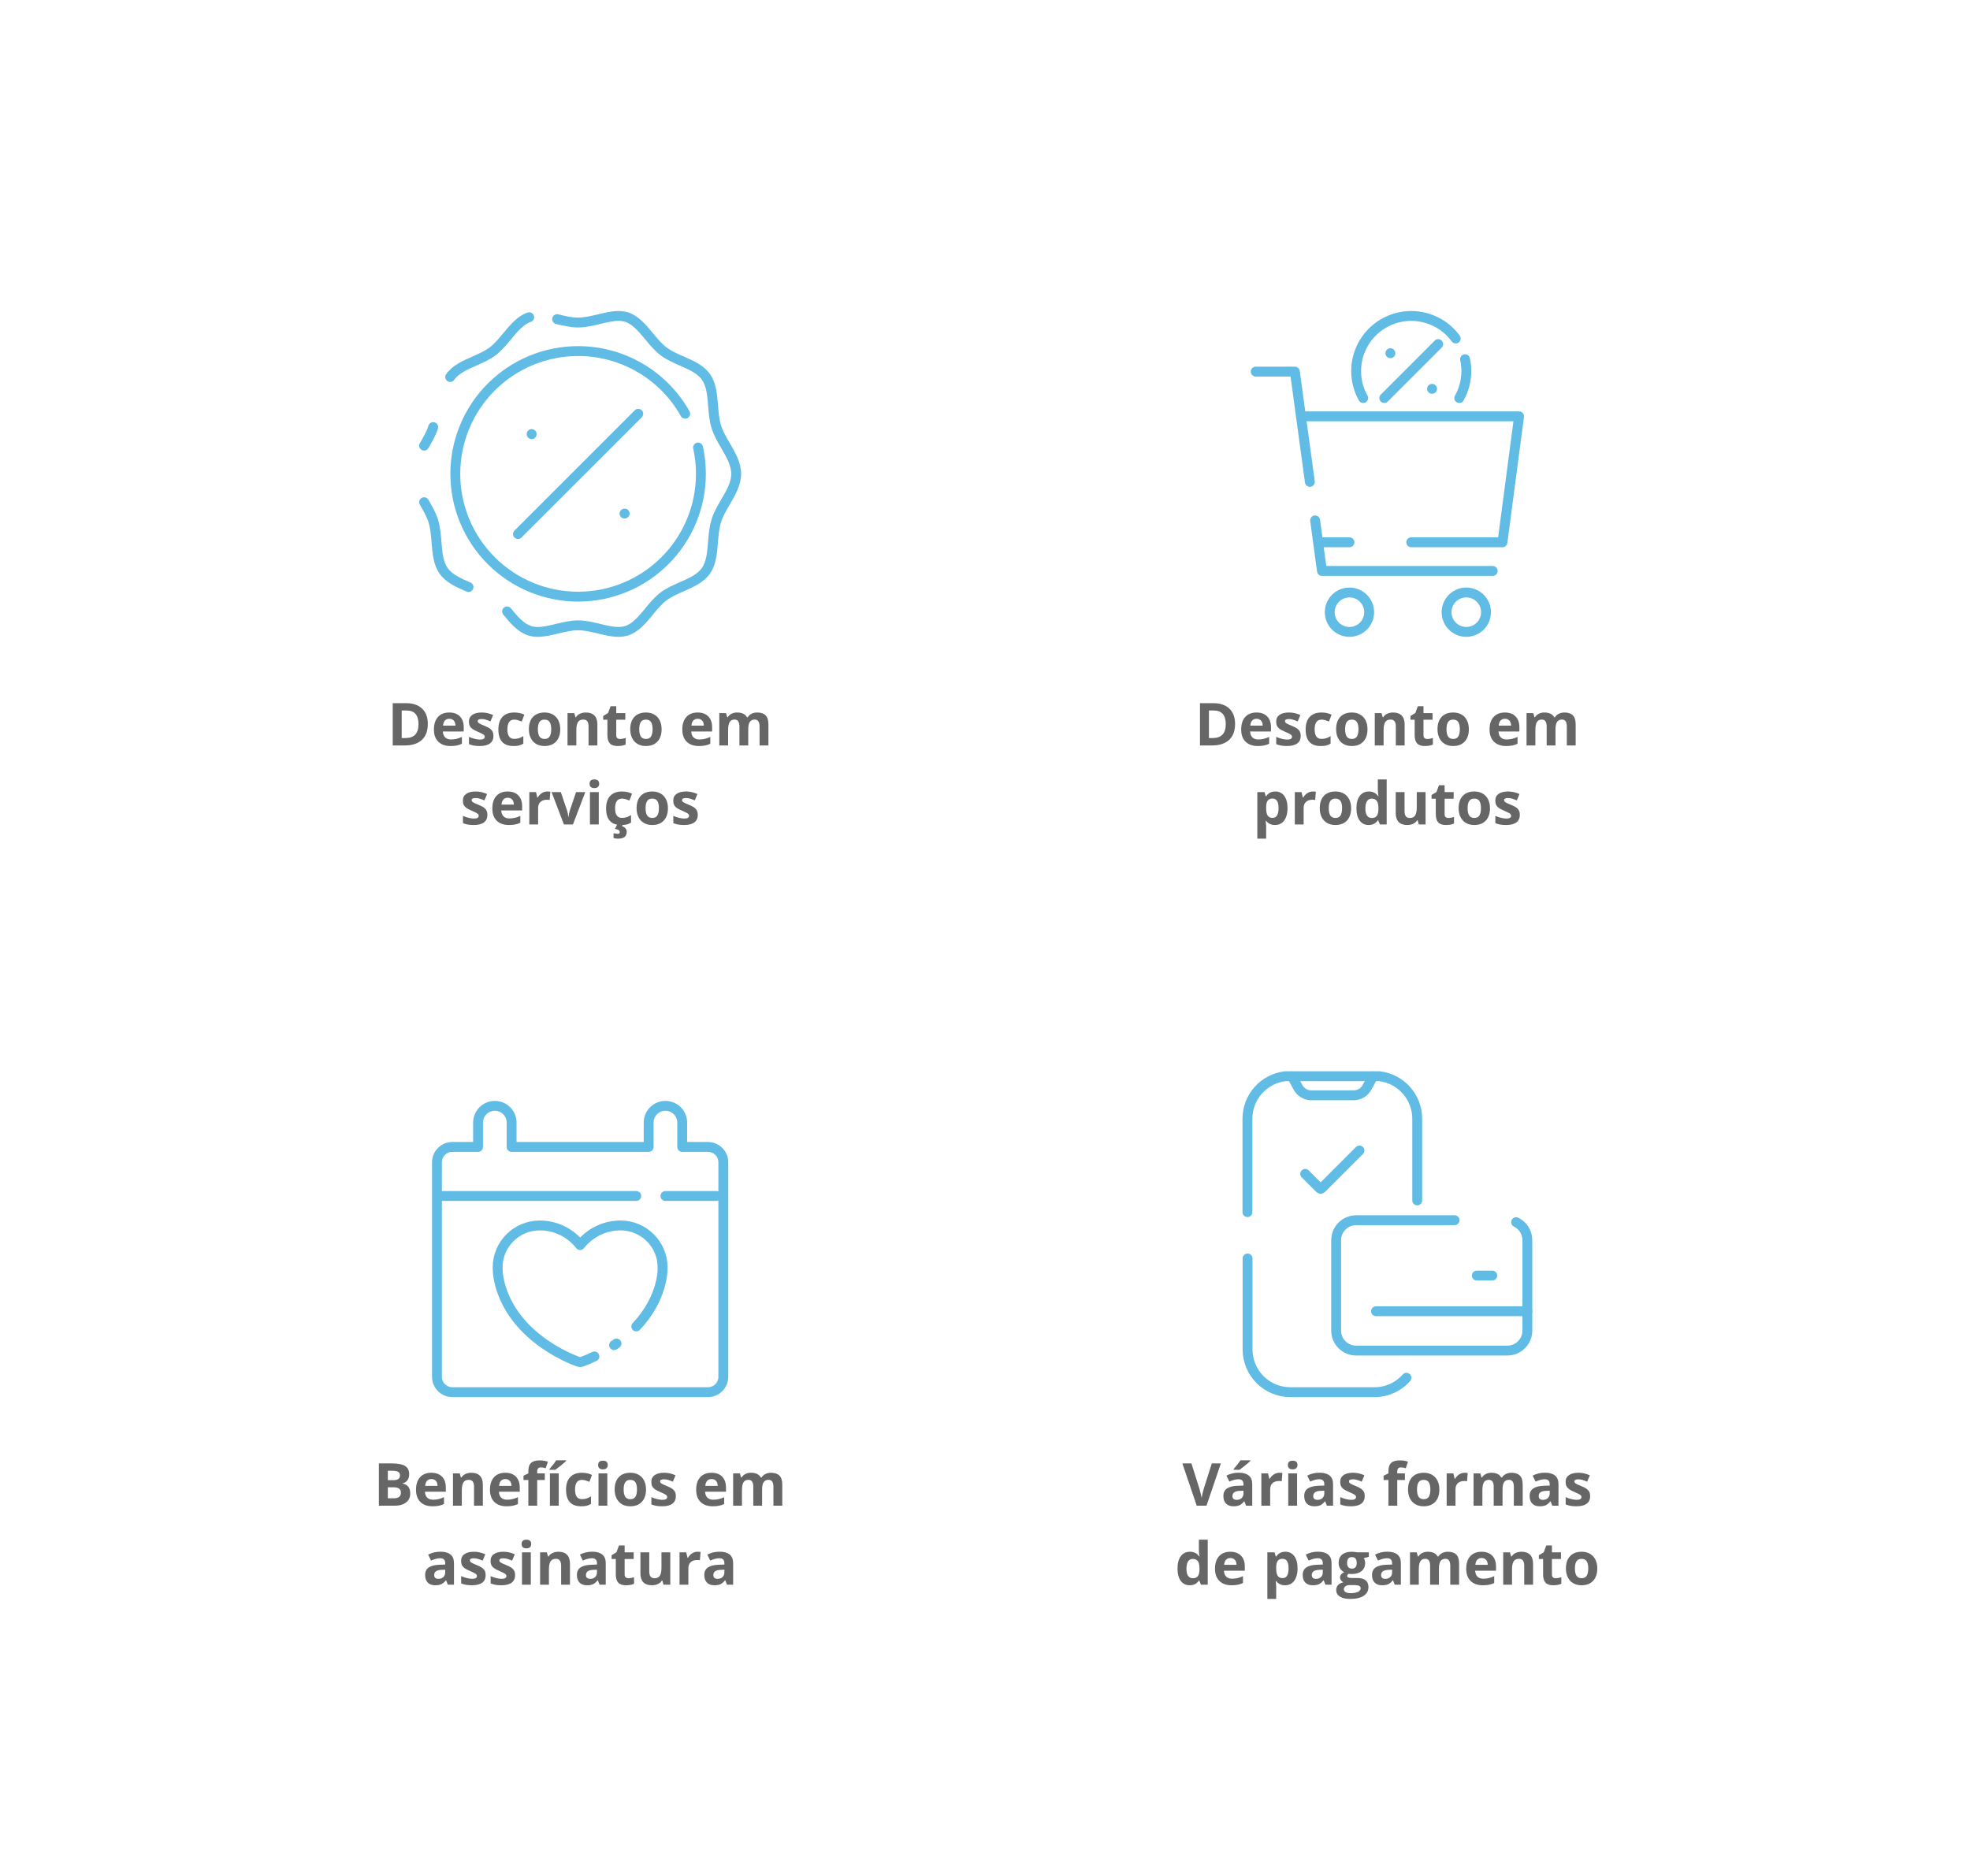 <svg width="399" height="380" viewBox="0 0 399 380" fill="none" xmlns="http://www.w3.org/2000/svg">
<g filter="url(#filter0_dd)">
<rect x="44" y="30" width="147" height="138" rx="20" fill="white"/>
<path d="M104.909 90.181L129.271 65.819" stroke="#60BBE5" stroke-width="2" stroke-miterlimit="10" stroke-linecap="round" stroke-linejoin="round"/>
<path d="M126.488 86.027H126.516" stroke="#60BBE5" stroke-width="2" stroke-miterlimit="10" stroke-linecap="round" stroke-linejoin="round"/>
<path d="M107.678 69.947V69.919" stroke="#60BBE5" stroke-width="2" stroke-miterlimit="10" stroke-linecap="round" stroke-linejoin="round"/>
<path d="M141.385 72.649C141.769 74.402 141.963 76.192 141.963 77.987C141.963 84.583 139.343 90.91 134.678 95.575C130.013 100.239 123.687 102.86 117.09 102.86C110.493 102.86 104.167 100.239 99.502 95.575C94.837 90.91 92.217 84.583 92.217 77.987C92.217 71.39 94.837 65.063 99.502 60.398C104.167 55.734 110.493 53.113 117.09 53.113C121.506 53.112 125.843 54.287 129.655 56.518C133.467 58.748 136.615 61.954 138.777 65.805" stroke="#60BBE5" stroke-width="2" stroke-miterlimit="10" stroke-linecap="round" stroke-linejoin="round"/>
<path d="M85.897 72.272C86.637 70.995 87.349 69.799 87.739 68.508" stroke="#60BBE5" stroke-width="2" stroke-miterlimit="10" stroke-linecap="round" stroke-linejoin="round"/>
<path d="M94.892 100.91L94.731 100.843H94.717C92.849 100.023 90.926 99.176 89.837 97.616C88.761 96.084 88.586 94.013 88.412 91.835V91.822C88.291 90.37 88.17 88.85 87.739 87.492C87.336 86.201 86.637 85.005 85.897 83.728" stroke="#60BBE5" stroke-width="2" stroke-miterlimit="10" stroke-linecap="round" stroke-linejoin="round"/>
<path d="M91.181 58.37C92.27 56.811 94.193 55.964 96.075 55.143C97.299 54.606 98.697 53.987 99.786 53.167C100.848 52.36 101.776 51.244 102.663 50.169L102.704 50.128L102.717 50.115C104.048 48.515 105.406 46.848 107.181 46.256M112.841 46.646L112.882 46.66C114.266 46.996 115.692 47.332 117.09 47.332C118.488 47.332 119.913 46.982 121.298 46.66L121.339 46.646C122.643 46.337 123.987 46.001 125.251 46.001C125.839 45.991 126.425 46.077 126.985 46.256C128.76 46.861 130.132 48.515 131.463 50.115L131.476 50.128C132.377 51.217 133.291 52.333 134.394 53.167C135.442 53.96 136.706 54.525 137.943 55.076L138.105 55.143H138.118C139.987 55.964 141.91 56.811 142.999 58.37C144.074 59.903 144.249 61.974 144.424 64.152V64.165C144.545 65.63 144.666 67.136 145.096 68.494C145.499 69.785 146.198 70.982 146.938 72.259C148 74.088 149.103 75.97 149.103 77.987C149.103 80.003 148 81.886 146.925 83.714C146.185 84.991 145.472 86.188 145.083 87.479C144.652 88.837 144.531 90.343 144.41 91.808C144.236 94 144.061 96.07 142.985 97.616C141.91 99.162 139.973 100.023 138.105 100.843H138.091C136.868 101.381 135.469 101.999 134.38 102.82C133.318 103.626 132.39 104.742 131.503 105.818L131.463 105.872C130.145 107.472 128.774 109.139 126.985 109.744C126.425 109.923 125.839 110.009 125.251 109.999C124.001 109.999 122.643 109.677 121.339 109.354L121.298 109.34C119.913 109.004 118.488 108.668 117.09 108.668C115.692 108.668 114.266 109.018 112.882 109.34L112.841 109.354C111.537 109.663 110.193 109.999 108.929 109.999H108.848C108.282 109.997 107.719 109.907 107.181 109.73C105.393 109.125 104.035 107.472 102.704 105.858" stroke="#60BBE5" stroke-width="2" stroke-miterlimit="10" stroke-linecap="round" stroke-linejoin="round"/>
<path d="M86.65 128.635C86.65 130.045 86.248 131.125 85.443 131.875C84.643 132.625 83.484 133 81.969 133H79.543V124.434H82.232C83.631 124.434 84.717 124.803 85.49 125.541C86.264 126.279 86.65 127.311 86.65 128.635ZM84.764 128.682C84.764 126.842 83.951 125.922 82.326 125.922H81.359V131.5H82.139C83.889 131.5 84.764 130.561 84.764 128.682ZM90.998 127.598C90.619 127.598 90.322 127.719 90.107 127.961C89.893 128.199 89.769 128.539 89.738 128.98H92.246C92.238 128.539 92.123 128.199 91.9 127.961C91.678 127.719 91.377 127.598 90.998 127.598ZM91.25 133.117C90.195 133.117 89.371 132.826 88.777 132.244C88.184 131.662 87.887 130.838 87.887 129.771C87.887 128.674 88.16 127.826 88.707 127.229C89.258 126.627 90.018 126.326 90.986 126.326C91.912 126.326 92.633 126.59 93.148 127.117C93.664 127.645 93.922 128.373 93.922 129.303V130.17H89.697C89.717 130.678 89.867 131.074 90.148 131.359C90.43 131.645 90.824 131.787 91.332 131.787C91.727 131.787 92.1 131.746 92.451 131.664C92.803 131.582 93.17 131.451 93.553 131.271V132.654C93.24 132.811 92.906 132.926 92.551 133C92.195 133.078 91.762 133.117 91.25 133.117ZM99.945 131.055C99.945 131.727 99.711 132.238 99.242 132.59C98.777 132.941 98.08 133.117 97.15 133.117C96.674 133.117 96.268 133.084 95.932 133.018C95.596 132.955 95.281 132.861 94.988 132.736V131.26C95.32 131.416 95.693 131.547 96.107 131.652C96.525 131.758 96.893 131.811 97.209 131.811C97.857 131.811 98.182 131.623 98.182 131.248C98.182 131.107 98.139 130.994 98.053 130.908C97.967 130.818 97.818 130.719 97.607 130.609C97.397 130.496 97.115 130.365 96.764 130.217C96.26 130.006 95.889 129.811 95.65 129.631C95.416 129.451 95.244 129.246 95.135 129.016C95.029 128.781 94.977 128.494 94.977 128.154C94.977 127.572 95.201 127.123 95.65 126.807C96.103 126.486 96.744 126.326 97.572 126.326C98.361 126.326 99.129 126.498 99.875 126.842L99.336 128.131C99.008 127.99 98.701 127.875 98.416 127.785C98.131 127.695 97.84 127.65 97.543 127.65C97.016 127.65 96.752 127.793 96.752 128.078C96.752 128.238 96.836 128.377 97.004 128.494C97.176 128.611 97.549 128.785 98.123 129.016C98.635 129.223 99.01 129.416 99.248 129.596C99.486 129.775 99.662 129.982 99.775 130.217C99.889 130.451 99.945 130.73 99.945 131.055ZM104 133.117C101.961 133.117 100.941 131.998 100.941 129.76C100.941 128.646 101.219 127.797 101.773 127.211C102.328 126.621 103.123 126.326 104.158 126.326C104.916 126.326 105.596 126.475 106.197 126.771L105.67 128.154C105.389 128.041 105.127 127.949 104.885 127.879C104.643 127.805 104.4 127.768 104.158 127.768C103.229 127.768 102.764 128.428 102.764 129.748C102.764 131.029 103.229 131.67 104.158 131.67C104.502 131.67 104.82 131.625 105.113 131.535C105.406 131.441 105.699 131.297 105.992 131.102V132.631C105.703 132.814 105.41 132.941 105.113 133.012C104.82 133.082 104.449 133.117 104 133.117ZM108.939 129.713C108.939 130.361 109.045 130.852 109.256 131.184C109.471 131.516 109.818 131.682 110.299 131.682C110.775 131.682 111.117 131.518 111.324 131.189C111.535 130.857 111.641 130.365 111.641 129.713C111.641 129.064 111.535 128.578 111.324 128.254C111.113 127.93 110.768 127.768 110.287 127.768C109.811 127.768 109.467 127.93 109.256 128.254C109.045 128.574 108.939 129.061 108.939 129.713ZM113.469 129.713C113.469 130.779 113.188 131.613 112.625 132.215C112.062 132.816 111.279 133.117 110.275 133.117C109.646 133.117 109.092 132.98 108.611 132.707C108.131 132.43 107.762 132.033 107.504 131.518C107.246 131.002 107.117 130.4 107.117 129.713C107.117 128.643 107.396 127.811 107.955 127.217C108.514 126.623 109.299 126.326 110.311 126.326C110.939 126.326 111.494 126.463 111.975 126.736C112.455 127.01 112.824 127.402 113.082 127.914C113.34 128.426 113.469 129.025 113.469 129.713ZM120.992 133H119.205V129.174C119.205 128.701 119.121 128.348 118.953 128.113C118.785 127.875 118.518 127.756 118.15 127.756C117.65 127.756 117.289 127.924 117.066 128.26C116.844 128.592 116.732 129.145 116.732 129.918V133H114.945V126.449H116.311L116.551 127.287H116.65C116.85 126.971 117.123 126.732 117.471 126.572C117.822 126.408 118.221 126.326 118.666 126.326C119.428 126.326 120.006 126.533 120.4 126.947C120.795 127.357 120.992 127.951 120.992 128.729V133ZM125.592 131.693C125.904 131.693 126.279 131.625 126.717 131.488V132.818C126.271 133.018 125.725 133.117 125.076 133.117C124.361 133.117 123.84 132.938 123.512 132.578C123.188 132.215 123.025 131.672 123.025 130.949V127.791H122.17V127.035L123.154 126.438L123.67 125.055H124.812V126.449H126.646V127.791H124.812V130.949C124.812 131.203 124.883 131.391 125.023 131.512C125.168 131.633 125.357 131.693 125.592 131.693ZM129.471 129.713C129.471 130.361 129.576 130.852 129.787 131.184C130.002 131.516 130.35 131.682 130.83 131.682C131.307 131.682 131.648 131.518 131.855 131.189C132.066 130.857 132.172 130.365 132.172 129.713C132.172 129.064 132.066 128.578 131.855 128.254C131.645 127.93 131.299 127.768 130.818 127.768C130.342 127.768 129.998 127.93 129.787 128.254C129.576 128.574 129.471 129.061 129.471 129.713ZM134 129.713C134 130.779 133.719 131.613 133.156 132.215C132.594 132.816 131.811 133.117 130.807 133.117C130.178 133.117 129.623 132.98 129.143 132.707C128.662 132.43 128.293 132.033 128.035 131.518C127.777 131.002 127.648 130.4 127.648 129.713C127.648 128.643 127.928 127.811 128.486 127.217C129.045 126.623 129.83 126.326 130.842 126.326C131.471 126.326 132.025 126.463 132.506 126.736C132.986 127.01 133.355 127.402 133.613 127.914C133.871 128.426 134 129.025 134 129.713ZM141.307 127.598C140.928 127.598 140.631 127.719 140.416 127.961C140.201 128.199 140.078 128.539 140.047 128.98H142.555C142.547 128.539 142.432 128.199 142.209 127.961C141.986 127.719 141.686 127.598 141.307 127.598ZM141.559 133.117C140.504 133.117 139.68 132.826 139.086 132.244C138.492 131.662 138.195 130.838 138.195 129.771C138.195 128.674 138.469 127.826 139.016 127.229C139.566 126.627 140.326 126.326 141.295 126.326C142.221 126.326 142.941 126.59 143.457 127.117C143.973 127.645 144.23 128.373 144.23 129.303V130.17H140.006C140.025 130.678 140.176 131.074 140.457 131.359C140.738 131.645 141.133 131.787 141.641 131.787C142.035 131.787 142.408 131.746 142.76 131.664C143.111 131.582 143.479 131.451 143.861 131.271V132.654C143.549 132.811 143.215 132.926 142.859 133C142.504 133.078 142.07 133.117 141.559 133.117ZM151.549 133H149.762V129.174C149.762 128.701 149.682 128.348 149.521 128.113C149.365 127.875 149.117 127.756 148.777 127.756C148.32 127.756 147.988 127.924 147.781 128.26C147.574 128.596 147.471 129.148 147.471 129.918V133H145.684V126.449H147.049L147.289 127.287H147.389C147.564 126.986 147.818 126.752 148.15 126.584C148.482 126.412 148.863 126.326 149.293 126.326C150.273 126.326 150.938 126.646 151.285 127.287H151.443C151.619 126.982 151.877 126.746 152.217 126.578C152.561 126.41 152.947 126.326 153.377 126.326C154.119 126.326 154.68 126.518 155.059 126.9C155.441 127.279 155.633 127.889 155.633 128.729V133H153.84V129.174C153.84 128.701 153.76 128.348 153.6 128.113C153.443 127.875 153.195 127.756 152.855 127.756C152.418 127.756 152.09 127.912 151.871 128.225C151.656 128.537 151.549 129.033 151.549 129.713V133ZM98.721 147.055C98.721 147.727 98.486 148.238 98.018 148.59C97.553 148.941 96.856 149.117 95.926 149.117C95.449 149.117 95.043 149.084 94.707 149.018C94.371 148.955 94.057 148.861 93.764 148.736V147.26C94.096 147.416 94.469 147.547 94.883 147.652C95.301 147.758 95.668 147.811 95.984 147.811C96.633 147.811 96.957 147.623 96.957 147.248C96.957 147.107 96.914 146.994 96.828 146.908C96.742 146.818 96.594 146.719 96.383 146.609C96.172 146.496 95.891 146.365 95.539 146.217C95.035 146.006 94.664 145.811 94.426 145.631C94.191 145.451 94.019 145.246 93.91 145.016C93.805 144.781 93.752 144.494 93.752 144.154C93.752 143.572 93.977 143.123 94.426 142.807C94.879 142.486 95.519 142.326 96.348 142.326C97.137 142.326 97.904 142.498 98.65 142.842L98.111 144.131C97.783 143.99 97.477 143.875 97.191 143.785C96.906 143.695 96.615 143.65 96.318 143.65C95.791 143.65 95.527 143.793 95.527 144.078C95.527 144.238 95.611 144.377 95.779 144.494C95.951 144.611 96.324 144.785 96.898 145.016C97.41 145.223 97.785 145.416 98.023 145.596C98.262 145.775 98.438 145.982 98.551 146.217C98.664 146.451 98.721 146.73 98.721 147.055ZM102.828 143.598C102.449 143.598 102.152 143.719 101.938 143.961C101.723 144.199 101.6 144.539 101.568 144.98H104.076C104.068 144.539 103.953 144.199 103.73 143.961C103.508 143.719 103.207 143.598 102.828 143.598ZM103.08 149.117C102.025 149.117 101.201 148.826 100.607 148.244C100.014 147.662 99.717 146.838 99.717 145.771C99.717 144.674 99.99 143.826 100.537 143.229C101.088 142.627 101.848 142.326 102.816 142.326C103.742 142.326 104.463 142.59 104.979 143.117C105.494 143.645 105.752 144.373 105.752 145.303V146.17H101.527C101.547 146.678 101.697 147.074 101.979 147.359C102.26 147.645 102.654 147.787 103.162 147.787C103.557 147.787 103.93 147.746 104.281 147.664C104.633 147.582 105 147.451 105.383 147.271V148.654C105.07 148.811 104.736 148.926 104.381 149C104.025 149.078 103.592 149.117 103.08 149.117ZM110.861 142.326C111.104 142.326 111.305 142.344 111.465 142.379L111.33 144.055C111.186 144.016 111.01 143.996 110.803 143.996C110.232 143.996 109.787 144.143 109.467 144.436C109.15 144.729 108.992 145.139 108.992 145.666V149H107.205V142.449H108.559L108.822 143.551H108.91C109.113 143.184 109.387 142.889 109.73 142.666C110.078 142.439 110.455 142.326 110.861 142.326ZM114.213 149L111.717 142.449H113.586L114.852 146.182C114.992 146.654 115.08 147.102 115.115 147.523H115.15C115.17 147.148 115.258 146.701 115.414 146.182L116.674 142.449H118.543L116.047 149H114.213ZM119.41 140.756C119.41 140.174 119.734 139.883 120.383 139.883C121.031 139.883 121.355 140.174 121.355 140.756C121.355 141.033 121.273 141.25 121.109 141.406C120.949 141.559 120.707 141.635 120.383 141.635C119.734 141.635 119.41 141.342 119.41 140.756ZM121.273 149H119.486V142.449H121.273V149ZM125.814 149.117C123.775 149.117 122.756 147.998 122.756 145.76C122.756 144.646 123.033 143.797 123.588 143.211C124.143 142.621 124.938 142.326 125.973 142.326C126.73 142.326 127.41 142.475 128.012 142.771L127.484 144.154C127.203 144.041 126.941 143.949 126.699 143.879C126.457 143.805 126.215 143.768 125.973 143.768C125.043 143.768 124.578 144.428 124.578 145.748C124.578 147.029 125.043 147.67 125.973 147.67C126.316 147.67 126.635 147.625 126.928 147.535C127.221 147.441 127.514 147.297 127.807 147.102V148.631C127.518 148.814 127.225 148.941 126.928 149.012C126.635 149.082 126.264 149.117 125.814 149.117ZM126.934 150.465C126.934 150.965 126.785 151.326 126.488 151.549C126.195 151.771 125.74 151.883 125.123 151.883C124.818 151.883 124.533 151.842 124.268 151.76V150.775C124.373 150.803 124.514 150.83 124.689 150.857C124.869 150.885 125.008 150.898 125.105 150.898C125.387 150.898 125.527 150.777 125.527 150.535C125.527 150.211 125.203 150 124.555 149.902L125.012 149H126.143L125.984 149.357C126.273 149.451 126.504 149.596 126.676 149.791C126.848 149.99 126.934 150.215 126.934 150.465ZM130.754 145.713C130.754 146.361 130.859 146.852 131.07 147.184C131.285 147.516 131.633 147.682 132.113 147.682C132.59 147.682 132.932 147.518 133.139 147.189C133.35 146.857 133.455 146.365 133.455 145.713C133.455 145.064 133.35 144.578 133.139 144.254C132.928 143.93 132.582 143.768 132.102 143.768C131.625 143.768 131.281 143.93 131.07 144.254C130.859 144.574 130.754 145.061 130.754 145.713ZM135.283 145.713C135.283 146.779 135.002 147.613 134.439 148.215C133.877 148.816 133.094 149.117 132.09 149.117C131.461 149.117 130.906 148.98 130.426 148.707C129.945 148.43 129.576 148.033 129.318 147.518C129.061 147.002 128.932 146.4 128.932 145.713C128.932 144.643 129.211 143.811 129.77 143.217C130.328 142.623 131.113 142.326 132.125 142.326C132.754 142.326 133.309 142.463 133.789 142.736C134.27 143.01 134.639 143.402 134.896 143.914C135.154 144.426 135.283 145.025 135.283 145.713ZM141.33 147.055C141.33 147.727 141.096 148.238 140.627 148.59C140.162 148.941 139.465 149.117 138.535 149.117C138.059 149.117 137.652 149.084 137.316 149.018C136.98 148.955 136.666 148.861 136.373 148.736V147.26C136.705 147.416 137.078 147.547 137.492 147.652C137.91 147.758 138.277 147.811 138.594 147.811C139.242 147.811 139.566 147.623 139.566 147.248C139.566 147.107 139.523 146.994 139.438 146.908C139.352 146.818 139.203 146.719 138.992 146.609C138.781 146.496 138.5 146.365 138.148 146.217C137.645 146.006 137.273 145.811 137.035 145.631C136.801 145.451 136.629 145.246 136.52 145.016C136.414 144.781 136.361 144.494 136.361 144.154C136.361 143.572 136.586 143.123 137.035 142.807C137.488 142.486 138.129 142.326 138.957 142.326C139.746 142.326 140.514 142.498 141.26 142.842L140.721 144.131C140.393 143.99 140.086 143.875 139.801 143.785C139.516 143.695 139.225 143.65 138.928 143.65C138.4 143.65 138.137 143.793 138.137 144.078C138.137 144.238 138.221 144.377 138.389 144.494C138.561 144.611 138.934 144.785 139.508 145.016C140.02 145.223 140.395 145.416 140.633 145.596C140.871 145.775 141.047 145.982 141.16 146.217C141.273 146.451 141.33 146.73 141.33 147.055Z" fill="#666666"/>
</g>
<g filter="url(#filter1_dd)">
<rect x="207" y="30" width="148" height="138" rx="20" fill="white"/>
<path d="M266.359 87.415L267.75 97.649H302.33" stroke="#60BBE5" stroke-width="2" stroke-miterlimit="10" stroke-linecap="round" stroke-linejoin="round"/>
<path d="M254.328 57.277H262.261L265.297 79.611" stroke="#60BBE5" stroke-width="2" stroke-miterlimit="10" stroke-linecap="round" stroke-linejoin="round"/>
<path d="M273.317 91.848H267.102" stroke="#60BBE5" stroke-width="2" stroke-miterlimit="10" stroke-linecap="round" stroke-linejoin="round"/>
<path d="M263.987 66.335H307.672L304.304 91.848H285.829" stroke="#60BBE5" stroke-width="2" stroke-miterlimit="10" stroke-linecap="round" stroke-linejoin="round"/>
<path d="M273.317 110C275.522 110 277.31 108.212 277.31 106.007C277.31 103.802 275.522 102.015 273.317 102.015C271.112 102.015 269.324 103.802 269.324 106.007C269.324 108.212 271.112 110 273.317 110Z" stroke="#60BBE5" stroke-width="2" stroke-miterlimit="10" stroke-linecap="round" stroke-linejoin="round"/>
<path d="M296.979 110C299.184 110 300.972 108.212 300.972 106.007C300.972 103.802 299.184 102.015 296.979 102.015C294.774 102.015 292.986 103.802 292.986 106.007C292.986 108.212 294.774 110 296.979 110Z" stroke="#60BBE5" stroke-width="2" stroke-miterlimit="10" stroke-linecap="round" stroke-linejoin="round"/>
<path d="M280.365 62.63L291.294 51.7" stroke="#60BBE5" stroke-width="2" stroke-miterlimit="10" stroke-linecap="round" stroke-linejoin="round"/>
<path d="M290.045 60.766H290.057" stroke="#60BBE5" stroke-width="2" stroke-miterlimit="10" stroke-linecap="round" stroke-linejoin="round"/>
<path d="M281.606 53.552V53.54" stroke="#60BBE5" stroke-width="2" stroke-miterlimit="10" stroke-linecap="round" stroke-linejoin="round"/>
<path d="M276.101 62.632C275.161 60.961 274.669 59.075 274.673 57.158C274.673 55.693 274.961 54.242 275.522 52.888C276.082 51.534 276.904 50.304 277.941 49.268C278.977 48.231 280.207 47.41 281.561 46.849C282.915 46.288 284.366 46 285.831 46C287.813 45.999 289.758 46.527 291.468 47.527C292.793 48.302 293.939 49.34 294.839 50.571" stroke="#60BBE5" stroke-width="2" stroke-miterlimit="10" stroke-linecap="round" stroke-linejoin="round"/>
<path d="M296.728 54.764C296.901 55.55 296.988 56.353 296.988 57.158C296.991 59.075 296.498 60.96 295.557 62.63" stroke="#60BBE5" stroke-width="2" stroke-miterlimit="10" stroke-linecap="round" stroke-linejoin="round"/>
<path d="M250.15 128.635C250.15 130.045 249.748 131.125 248.943 131.875C248.143 132.625 246.984 133 245.469 133H243.043V124.434H245.732C247.131 124.434 248.217 124.803 248.99 125.541C249.764 126.279 250.15 127.311 250.15 128.635ZM248.264 128.682C248.264 126.842 247.451 125.922 245.826 125.922H244.859V131.5H245.639C247.389 131.5 248.264 130.561 248.264 128.682ZM254.498 127.598C254.119 127.598 253.822 127.719 253.607 127.961C253.393 128.199 253.27 128.539 253.238 128.98H255.746C255.738 128.539 255.623 128.199 255.4 127.961C255.178 127.719 254.877 127.598 254.498 127.598ZM254.75 133.117C253.695 133.117 252.871 132.826 252.277 132.244C251.684 131.662 251.387 130.838 251.387 129.771C251.387 128.674 251.66 127.826 252.207 127.229C252.758 126.627 253.518 126.326 254.486 126.326C255.412 126.326 256.133 126.59 256.648 127.117C257.164 127.645 257.422 128.373 257.422 129.303V130.17H253.197C253.217 130.678 253.367 131.074 253.648 131.359C253.93 131.645 254.324 131.787 254.832 131.787C255.227 131.787 255.6 131.746 255.951 131.664C256.303 131.582 256.67 131.451 257.053 131.271V132.654C256.74 132.811 256.406 132.926 256.051 133C255.695 133.078 255.262 133.117 254.75 133.117ZM263.445 131.055C263.445 131.727 263.211 132.238 262.742 132.59C262.277 132.941 261.58 133.117 260.65 133.117C260.174 133.117 259.768 133.084 259.432 133.018C259.096 132.955 258.781 132.861 258.488 132.736V131.26C258.82 131.416 259.193 131.547 259.607 131.652C260.025 131.758 260.393 131.811 260.709 131.811C261.357 131.811 261.682 131.623 261.682 131.248C261.682 131.107 261.639 130.994 261.553 130.908C261.467 130.818 261.318 130.719 261.107 130.609C260.896 130.496 260.615 130.365 260.264 130.217C259.76 130.006 259.389 129.811 259.15 129.631C258.916 129.451 258.744 129.246 258.635 129.016C258.529 128.781 258.477 128.494 258.477 128.154C258.477 127.572 258.701 127.123 259.15 126.807C259.604 126.486 260.244 126.326 261.072 126.326C261.861 126.326 262.629 126.498 263.375 126.842L262.836 128.131C262.508 127.99 262.201 127.875 261.916 127.785C261.631 127.695 261.34 127.65 261.043 127.65C260.516 127.65 260.252 127.793 260.252 128.078C260.252 128.238 260.336 128.377 260.504 128.494C260.676 128.611 261.049 128.785 261.623 129.016C262.135 129.223 262.51 129.416 262.748 129.596C262.986 129.775 263.162 129.982 263.275 130.217C263.389 130.451 263.445 130.73 263.445 131.055ZM267.5 133.117C265.461 133.117 264.441 131.998 264.441 129.76C264.441 128.646 264.719 127.797 265.273 127.211C265.828 126.621 266.623 126.326 267.658 126.326C268.416 126.326 269.096 126.475 269.697 126.771L269.17 128.154C268.889 128.041 268.627 127.949 268.385 127.879C268.143 127.805 267.9 127.768 267.658 127.768C266.729 127.768 266.264 128.428 266.264 129.748C266.264 131.029 266.729 131.67 267.658 131.67C268.002 131.67 268.32 131.625 268.613 131.535C268.906 131.441 269.199 131.297 269.492 131.102V132.631C269.203 132.814 268.91 132.941 268.613 133.012C268.32 133.082 267.949 133.117 267.5 133.117ZM272.439 129.713C272.439 130.361 272.545 130.852 272.756 131.184C272.971 131.516 273.318 131.682 273.799 131.682C274.275 131.682 274.617 131.518 274.824 131.189C275.035 130.857 275.141 130.365 275.141 129.713C275.141 129.064 275.035 128.578 274.824 128.254C274.613 127.93 274.268 127.768 273.787 127.768C273.311 127.768 272.967 127.93 272.756 128.254C272.545 128.574 272.439 129.061 272.439 129.713ZM276.969 129.713C276.969 130.779 276.688 131.613 276.125 132.215C275.562 132.816 274.779 133.117 273.775 133.117C273.146 133.117 272.592 132.98 272.111 132.707C271.631 132.43 271.262 132.033 271.004 131.518C270.746 131.002 270.617 130.4 270.617 129.713C270.617 128.643 270.896 127.811 271.455 127.217C272.014 126.623 272.799 126.326 273.811 126.326C274.439 126.326 274.994 126.463 275.475 126.736C275.955 127.01 276.324 127.402 276.582 127.914C276.84 128.426 276.969 129.025 276.969 129.713ZM284.492 133H282.705V129.174C282.705 128.701 282.621 128.348 282.453 128.113C282.285 127.875 282.018 127.756 281.65 127.756C281.15 127.756 280.789 127.924 280.566 128.26C280.344 128.592 280.232 129.145 280.232 129.918V133H278.445V126.449H279.811L280.051 127.287H280.15C280.35 126.971 280.623 126.732 280.971 126.572C281.322 126.408 281.721 126.326 282.166 126.326C282.928 126.326 283.506 126.533 283.9 126.947C284.295 127.357 284.492 127.951 284.492 128.729V133ZM289.092 131.693C289.404 131.693 289.779 131.625 290.217 131.488V132.818C289.771 133.018 289.225 133.117 288.576 133.117C287.861 133.117 287.34 132.938 287.012 132.578C286.688 132.215 286.525 131.672 286.525 130.949V127.791H285.67V127.035L286.654 126.438L287.17 125.055H288.312V126.449H290.146V127.791H288.312V130.949C288.312 131.203 288.383 131.391 288.523 131.512C288.668 131.633 288.857 131.693 289.092 131.693ZM292.971 129.713C292.971 130.361 293.076 130.852 293.287 131.184C293.502 131.516 293.85 131.682 294.33 131.682C294.807 131.682 295.148 131.518 295.355 131.189C295.566 130.857 295.672 130.365 295.672 129.713C295.672 129.064 295.566 128.578 295.355 128.254C295.145 127.93 294.799 127.768 294.318 127.768C293.842 127.768 293.498 127.93 293.287 128.254C293.076 128.574 292.971 129.061 292.971 129.713ZM297.5 129.713C297.5 130.779 297.219 131.613 296.656 132.215C296.094 132.816 295.311 133.117 294.307 133.117C293.678 133.117 293.123 132.98 292.643 132.707C292.162 132.43 291.793 132.033 291.535 131.518C291.277 131.002 291.148 130.4 291.148 129.713C291.148 128.643 291.428 127.811 291.986 127.217C292.545 126.623 293.33 126.326 294.342 126.326C294.971 126.326 295.525 126.463 296.006 126.736C296.486 127.01 296.855 127.402 297.113 127.914C297.371 128.426 297.5 129.025 297.5 129.713ZM304.807 127.598C304.428 127.598 304.131 127.719 303.916 127.961C303.701 128.199 303.578 128.539 303.547 128.98H306.055C306.047 128.539 305.932 128.199 305.709 127.961C305.486 127.719 305.186 127.598 304.807 127.598ZM305.059 133.117C304.004 133.117 303.18 132.826 302.586 132.244C301.992 131.662 301.695 130.838 301.695 129.771C301.695 128.674 301.969 127.826 302.516 127.229C303.066 126.627 303.826 126.326 304.795 126.326C305.721 126.326 306.441 126.59 306.957 127.117C307.473 127.645 307.73 128.373 307.73 129.303V130.17H303.506C303.525 130.678 303.676 131.074 303.957 131.359C304.238 131.645 304.633 131.787 305.141 131.787C305.535 131.787 305.908 131.746 306.26 131.664C306.611 131.582 306.979 131.451 307.361 131.271V132.654C307.049 132.811 306.715 132.926 306.359 133C306.004 133.078 305.57 133.117 305.059 133.117ZM315.049 133H313.262V129.174C313.262 128.701 313.182 128.348 313.021 128.113C312.865 127.875 312.617 127.756 312.277 127.756C311.82 127.756 311.488 127.924 311.281 128.26C311.074 128.596 310.971 129.148 310.971 129.918V133H309.184V126.449H310.549L310.789 127.287H310.889C311.064 126.986 311.318 126.752 311.65 126.584C311.982 126.412 312.363 126.326 312.793 126.326C313.773 126.326 314.438 126.646 314.785 127.287H314.943C315.119 126.982 315.377 126.746 315.717 126.578C316.061 126.41 316.447 126.326 316.877 126.326C317.619 126.326 318.18 126.518 318.559 126.9C318.941 127.279 319.133 127.889 319.133 128.729V133H317.34V129.174C317.34 128.701 317.26 128.348 317.1 128.113C316.943 127.875 316.695 127.756 316.355 127.756C315.918 127.756 315.59 127.912 315.371 128.225C315.156 128.537 315.049 129.033 315.049 129.713V133ZM258.254 149.117C257.484 149.117 256.881 148.838 256.443 148.279H256.35C256.412 148.826 256.443 149.143 256.443 149.229V151.883H254.656V142.449H256.109L256.361 143.299H256.443C256.861 142.65 257.48 142.326 258.301 142.326C259.074 142.326 259.68 142.625 260.117 143.223C260.555 143.82 260.773 144.65 260.773 145.713C260.773 146.412 260.67 147.02 260.463 147.535C260.26 148.051 259.969 148.443 259.59 148.713C259.211 148.982 258.766 149.117 258.254 149.117ZM257.727 143.756C257.285 143.756 256.963 143.893 256.76 144.166C256.557 144.436 256.451 144.883 256.443 145.508V145.701C256.443 146.404 256.547 146.908 256.754 147.213C256.965 147.518 257.297 147.67 257.75 147.67C258.551 147.67 258.951 147.01 258.951 145.689C258.951 145.045 258.852 144.562 258.652 144.242C258.457 143.918 258.148 143.756 257.727 143.756ZM265.906 142.326C266.148 142.326 266.35 142.344 266.51 142.379L266.375 144.055C266.23 144.016 266.055 143.996 265.848 143.996C265.277 143.996 264.832 144.143 264.512 144.436C264.195 144.729 264.037 145.139 264.037 145.666V149H262.25V142.449H263.604L263.867 143.551H263.955C264.158 143.184 264.432 142.889 264.775 142.666C265.123 142.439 265.5 142.326 265.906 142.326ZM269.123 145.713C269.123 146.361 269.229 146.852 269.439 147.184C269.654 147.516 270.002 147.682 270.482 147.682C270.959 147.682 271.301 147.518 271.508 147.189C271.719 146.857 271.824 146.365 271.824 145.713C271.824 145.064 271.719 144.578 271.508 144.254C271.297 143.93 270.951 143.768 270.471 143.768C269.994 143.768 269.65 143.93 269.439 144.254C269.229 144.574 269.123 145.061 269.123 145.713ZM273.652 145.713C273.652 146.779 273.371 147.613 272.809 148.215C272.246 148.816 271.463 149.117 270.459 149.117C269.83 149.117 269.275 148.98 268.795 148.707C268.314 148.43 267.945 148.033 267.688 147.518C267.43 147.002 267.301 146.4 267.301 145.713C267.301 144.643 267.58 143.811 268.139 143.217C268.697 142.623 269.482 142.326 270.494 142.326C271.123 142.326 271.678 142.463 272.158 142.736C272.639 143.01 273.008 143.402 273.266 143.914C273.523 144.426 273.652 145.025 273.652 145.713ZM277.203 149.117C276.434 149.117 275.828 148.818 275.387 148.221C274.949 147.623 274.73 146.795 274.73 145.736C274.73 144.662 274.953 143.826 275.398 143.229C275.848 142.627 276.465 142.326 277.25 142.326C278.074 142.326 278.703 142.646 279.137 143.287H279.195C279.105 142.799 279.061 142.363 279.061 141.98V139.883H280.854V149H279.482L279.137 148.15H279.061C278.654 148.795 278.035 149.117 277.203 149.117ZM277.83 147.693C278.287 147.693 278.621 147.561 278.832 147.295C279.047 147.029 279.164 146.578 279.184 145.941V145.748C279.184 145.045 279.074 144.541 278.855 144.236C278.641 143.932 278.289 143.779 277.801 143.779C277.402 143.779 277.092 143.949 276.869 144.289C276.65 144.625 276.541 145.115 276.541 145.76C276.541 146.404 276.652 146.889 276.875 147.213C277.098 147.533 277.416 147.693 277.83 147.693ZM287.363 149L287.123 148.162H287.029C286.838 148.467 286.566 148.703 286.215 148.871C285.863 149.035 285.463 149.117 285.014 149.117C284.244 149.117 283.664 148.912 283.273 148.502C282.883 148.088 282.688 147.494 282.688 146.721V142.449H284.475V146.275C284.475 146.748 284.559 147.104 284.727 147.342C284.895 147.576 285.162 147.693 285.529 147.693C286.029 147.693 286.391 147.527 286.613 147.195C286.836 146.859 286.947 146.305 286.947 145.531V142.449H288.734V149H287.363ZM293.369 147.693C293.682 147.693 294.057 147.625 294.494 147.488V148.818C294.049 149.018 293.502 149.117 292.854 149.117C292.139 149.117 291.617 148.938 291.289 148.578C290.965 148.215 290.803 147.672 290.803 146.949V143.791H289.947V143.035L290.932 142.438L291.447 141.055H292.59V142.449H294.424V143.791H292.59V146.949C292.59 147.203 292.66 147.391 292.801 147.512C292.945 147.633 293.135 147.693 293.369 147.693ZM297.248 145.713C297.248 146.361 297.354 146.852 297.564 147.184C297.779 147.516 298.127 147.682 298.607 147.682C299.084 147.682 299.426 147.518 299.633 147.189C299.844 146.857 299.949 146.365 299.949 145.713C299.949 145.064 299.844 144.578 299.633 144.254C299.422 143.93 299.076 143.768 298.596 143.768C298.119 143.768 297.775 143.93 297.564 144.254C297.354 144.574 297.248 145.061 297.248 145.713ZM301.777 145.713C301.777 146.779 301.496 147.613 300.934 148.215C300.371 148.816 299.588 149.117 298.584 149.117C297.955 149.117 297.4 148.98 296.92 148.707C296.439 148.43 296.07 148.033 295.812 147.518C295.555 147.002 295.426 146.4 295.426 145.713C295.426 144.643 295.705 143.811 296.264 143.217C296.822 142.623 297.607 142.326 298.619 142.326C299.248 142.326 299.803 142.463 300.283 142.736C300.764 143.01 301.133 143.402 301.391 143.914C301.648 144.426 301.777 145.025 301.777 145.713ZM307.824 147.055C307.824 147.727 307.59 148.238 307.121 148.59C306.656 148.941 305.959 149.117 305.029 149.117C304.553 149.117 304.146 149.084 303.811 149.018C303.475 148.955 303.16 148.861 302.867 148.736V147.26C303.199 147.416 303.572 147.547 303.986 147.652C304.404 147.758 304.771 147.811 305.088 147.811C305.736 147.811 306.061 147.623 306.061 147.248C306.061 147.107 306.018 146.994 305.932 146.908C305.846 146.818 305.697 146.719 305.486 146.609C305.275 146.496 304.994 146.365 304.643 146.217C304.139 146.006 303.768 145.811 303.529 145.631C303.295 145.451 303.123 145.246 303.014 145.016C302.908 144.781 302.855 144.494 302.855 144.154C302.855 143.572 303.08 143.123 303.529 142.807C303.982 142.486 304.623 142.326 305.451 142.326C306.24 142.326 307.008 142.498 307.754 142.842L307.215 144.131C306.887 143.99 306.58 143.875 306.295 143.785C306.01 143.695 305.719 143.65 305.422 143.65C304.895 143.65 304.631 143.793 304.631 144.078C304.631 144.238 304.715 144.377 304.883 144.494C305.055 144.611 305.428 144.785 306.002 145.016C306.514 145.223 306.889 145.416 307.127 145.596C307.365 145.775 307.541 145.982 307.654 146.217C307.768 146.451 307.824 146.73 307.824 147.055Z" fill="#666666"/>
</g>
<g filter="url(#filter2_dd)">
<rect x="44" y="184" width="147" height="138" rx="20" fill="white"/>
<path d="M128.873 250.689C131.479 247.925 133.201 244.765 133.926 241.366C134.118 240.488 134.209 239.592 134.198 238.693C134.198 234.026 130.369 230.231 125.679 230.231C124.103 230.23 122.548 230.587 121.131 231.276C119.714 231.965 118.472 232.967 117.5 234.207C116.528 232.967 115.286 231.965 113.869 231.276C112.452 230.587 110.897 230.23 109.321 230.231C104.62 230.231 100.802 234.026 100.791 238.693C100.789 239.592 100.884 240.488 101.074 241.366C102.128 246.294 105.266 250.712 110.137 254.145C113.784 256.716 117.092 257.826 117.228 257.871C117.401 257.928 117.588 257.928 117.761 257.871C118.659 257.556 119.537 257.186 120.389 256.761M124.376 254.473C124.535 254.36 124.693 254.258 124.863 254.145L124.376 254.473Z" stroke="#60BBE5" stroke-width="2" stroke-miterlimit="10" stroke-linecap="round" stroke-linejoin="round"/>
<path d="M134.775 206C133.874 206 133.01 206.358 132.372 206.995C131.735 207.633 131.377 208.497 131.377 209.398V214.326H103.623V209.398C103.623 208.497 103.265 207.633 102.628 206.995C101.99 206.358 101.126 206 100.225 206C99.323 206 98.459 206.358 97.822 206.995C97.184 207.633 96.826 208.497 96.826 209.398V214.326H91.615C91.206 214.326 90.801 214.406 90.423 214.563C90.045 214.719 89.701 214.949 89.412 215.238C89.122 215.527 88.893 215.871 88.737 216.249C88.58 216.627 88.5 217.032 88.5 217.441V260.885C88.5 261.294 88.58 261.699 88.737 262.077C88.893 262.455 89.122 262.799 89.412 263.088C89.701 263.378 90.045 263.607 90.423 263.763C90.801 263.92 91.206 264 91.615 264H143.385C143.794 264 144.199 263.92 144.577 263.763C144.955 263.607 145.299 263.378 145.588 263.088C145.878 262.799 146.107 262.455 146.263 262.077C146.42 261.699 146.5 261.294 146.5 260.885V217.441C146.5 217.032 146.42 216.627 146.263 216.249C146.107 215.871 145.878 215.527 145.588 215.238C145.299 214.949 144.955 214.719 144.577 214.563C144.199 214.406 143.794 214.326 143.385 214.326H138.174V209.398C138.174 208.497 137.816 207.633 137.178 206.995C136.541 206.358 135.677 206 134.775 206Z" stroke="#60BBE5" stroke-width="2" stroke-miterlimit="10" stroke-linecap="round" stroke-linejoin="round"/>
<path d="M89.553 224.261H128.873" stroke="#60BBE5" stroke-width="2" stroke-miterlimit="10" stroke-linecap="round" stroke-linejoin="round"/>
<path d="M134.775 224.261H145.129" stroke="#60BBE5" stroke-width="2" stroke-miterlimit="10" stroke-linecap="round" stroke-linejoin="round"/>
<path d="M76.736 278.434H79.402C80.617 278.434 81.498 278.607 82.045 278.955C82.596 279.299 82.871 279.848 82.871 280.602C82.871 281.113 82.75 281.533 82.508 281.861C82.269 282.189 81.951 282.387 81.553 282.453V282.512C82.096 282.633 82.486 282.859 82.725 283.191C82.967 283.523 83.088 283.965 83.088 284.516C83.088 285.297 82.805 285.906 82.238 286.344C81.676 286.781 80.91 287 79.941 287H76.736V278.434ZM78.553 281.826H79.607C80.1 281.826 80.455 281.75 80.674 281.598C80.897 281.445 81.008 281.193 81.008 280.842C81.008 280.514 80.887 280.279 80.644 280.139C80.406 279.994 80.027 279.922 79.508 279.922H78.553V281.826ZM78.553 283.268V285.5H79.736C80.236 285.5 80.606 285.404 80.844 285.213C81.082 285.021 81.201 284.729 81.201 284.334C81.201 283.623 80.693 283.268 79.678 283.268H78.553ZM87.371 281.598C86.992 281.598 86.695 281.719 86.481 281.961C86.266 282.199 86.143 282.539 86.111 282.98H88.619C88.611 282.539 88.496 282.199 88.273 281.961C88.051 281.719 87.75 281.598 87.371 281.598ZM87.623 287.117C86.568 287.117 85.744 286.826 85.15 286.244C84.557 285.662 84.26 284.838 84.26 283.771C84.26 282.674 84.533 281.826 85.08 281.229C85.631 280.627 86.391 280.326 87.359 280.326C88.285 280.326 89.006 280.59 89.522 281.117C90.037 281.645 90.295 282.373 90.295 283.303V284.17H86.07C86.09 284.678 86.24 285.074 86.522 285.359C86.803 285.645 87.197 285.787 87.705 285.787C88.1 285.787 88.473 285.746 88.824 285.664C89.176 285.582 89.543 285.451 89.926 285.271V286.654C89.613 286.811 89.279 286.926 88.924 287C88.568 287.078 88.135 287.117 87.623 287.117ZM97.795 287H96.008V283.174C96.008 282.701 95.924 282.348 95.756 282.113C95.588 281.875 95.32 281.756 94.953 281.756C94.453 281.756 94.092 281.924 93.869 282.26C93.647 282.592 93.535 283.145 93.535 283.918V287H91.748V280.449H93.113L93.353 281.287H93.453C93.652 280.971 93.926 280.732 94.273 280.572C94.625 280.408 95.023 280.326 95.469 280.326C96.231 280.326 96.809 280.533 97.203 280.947C97.598 281.357 97.795 281.951 97.795 282.729V287ZM102.348 281.598C101.969 281.598 101.672 281.719 101.457 281.961C101.242 282.199 101.119 282.539 101.088 282.98H103.596C103.588 282.539 103.473 282.199 103.25 281.961C103.027 281.719 102.727 281.598 102.348 281.598ZM102.6 287.117C101.545 287.117 100.721 286.826 100.127 286.244C99.533 285.662 99.236 284.838 99.236 283.771C99.236 282.674 99.51 281.826 100.057 281.229C100.607 280.627 101.367 280.326 102.336 280.326C103.262 280.326 103.982 280.59 104.498 281.117C105.014 281.645 105.271 282.373 105.271 283.303V284.17H101.047C101.066 284.678 101.217 285.074 101.498 285.359C101.779 285.645 102.174 285.787 102.682 285.787C103.076 285.787 103.449 285.746 103.801 285.664C104.152 285.582 104.52 285.451 104.902 285.271V286.654C104.59 286.811 104.256 286.926 103.9 287C103.545 287.078 103.111 287.117 102.6 287.117ZM110.346 281.791H108.799V287H107.012V281.791H106.027V280.93L107.012 280.449V279.969C107.012 279.223 107.195 278.678 107.562 278.334C107.93 277.99 108.518 277.818 109.326 277.818C109.943 277.818 110.492 277.91 110.973 278.094L110.516 279.406C110.156 279.293 109.824 279.236 109.52 279.236C109.266 279.236 109.082 279.312 108.969 279.465C108.855 279.613 108.799 279.805 108.799 280.039V280.449H110.346V281.791ZM113.164 287H111.377V280.449H113.164V287ZM111.289 279.729V279.57C111.961 278.789 112.42 278.201 112.666 277.807H114.67V277.93C114.467 278.133 114.119 278.436 113.627 278.838C113.139 279.236 112.756 279.533 112.479 279.729H111.289ZM117.705 287.117C115.666 287.117 114.646 285.998 114.646 283.76C114.646 282.646 114.924 281.797 115.479 281.211C116.033 280.621 116.828 280.326 117.863 280.326C118.621 280.326 119.301 280.475 119.902 280.771L119.375 282.154C119.094 282.041 118.832 281.949 118.59 281.879C118.348 281.805 118.105 281.768 117.863 281.768C116.934 281.768 116.469 282.428 116.469 283.748C116.469 285.029 116.934 285.67 117.863 285.67C118.207 285.67 118.525 285.625 118.818 285.535C119.111 285.441 119.404 285.297 119.697 285.102V286.631C119.408 286.814 119.115 286.941 118.818 287.012C118.525 287.082 118.154 287.117 117.705 287.117ZM121.145 278.756C121.145 278.174 121.469 277.883 122.117 277.883C122.766 277.883 123.09 278.174 123.09 278.756C123.09 279.033 123.008 279.25 122.844 279.406C122.684 279.559 122.441 279.635 122.117 279.635C121.469 279.635 121.145 279.342 121.145 278.756ZM123.008 287H121.221V280.449H123.008V287ZM126.312 283.713C126.312 284.361 126.418 284.852 126.629 285.184C126.844 285.516 127.191 285.682 127.672 285.682C128.148 285.682 128.49 285.518 128.697 285.189C128.908 284.857 129.014 284.365 129.014 283.713C129.014 283.064 128.908 282.578 128.697 282.254C128.486 281.93 128.141 281.768 127.66 281.768C127.184 281.768 126.84 281.93 126.629 282.254C126.418 282.574 126.312 283.061 126.312 283.713ZM130.842 283.713C130.842 284.779 130.561 285.613 129.998 286.215C129.436 286.816 128.652 287.117 127.648 287.117C127.02 287.117 126.465 286.98 125.984 286.707C125.504 286.43 125.135 286.033 124.877 285.518C124.619 285.002 124.49 284.4 124.49 283.713C124.49 282.643 124.77 281.811 125.328 281.217C125.887 280.623 126.672 280.326 127.684 280.326C128.312 280.326 128.867 280.463 129.348 280.736C129.828 281.01 130.197 281.402 130.455 281.914C130.713 282.426 130.842 283.025 130.842 283.713ZM136.889 285.055C136.889 285.727 136.654 286.238 136.186 286.59C135.721 286.941 135.023 287.117 134.094 287.117C133.617 287.117 133.211 287.084 132.875 287.018C132.539 286.955 132.225 286.861 131.932 286.736V285.26C132.264 285.416 132.637 285.547 133.051 285.652C133.469 285.758 133.836 285.811 134.152 285.811C134.801 285.811 135.125 285.623 135.125 285.248C135.125 285.107 135.082 284.994 134.996 284.908C134.91 284.818 134.762 284.719 134.551 284.609C134.34 284.496 134.059 284.365 133.707 284.217C133.203 284.006 132.832 283.811 132.594 283.631C132.359 283.451 132.188 283.246 132.078 283.016C131.973 282.781 131.92 282.494 131.92 282.154C131.92 281.572 132.145 281.123 132.594 280.807C133.047 280.486 133.688 280.326 134.516 280.326C135.305 280.326 136.072 280.498 136.818 280.842L136.279 282.131C135.951 281.99 135.645 281.875 135.359 281.785C135.074 281.695 134.783 281.65 134.486 281.65C133.959 281.65 133.695 281.793 133.695 282.078C133.695 282.238 133.779 282.377 133.947 282.494C134.119 282.611 134.492 282.785 135.066 283.016C135.578 283.223 135.953 283.416 136.191 283.596C136.43 283.775 136.605 283.982 136.719 284.217C136.832 284.451 136.889 284.73 136.889 285.055ZM144.113 281.598C143.734 281.598 143.438 281.719 143.223 281.961C143.008 282.199 142.885 282.539 142.854 282.98H145.361C145.354 282.539 145.238 282.199 145.016 281.961C144.793 281.719 144.492 281.598 144.113 281.598ZM144.365 287.117C143.311 287.117 142.486 286.826 141.893 286.244C141.299 285.662 141.002 284.838 141.002 283.771C141.002 282.674 141.275 281.826 141.822 281.229C142.373 280.627 143.133 280.326 144.102 280.326C145.027 280.326 145.748 280.59 146.264 281.117C146.779 281.645 147.037 282.373 147.037 283.303V284.17H142.812C142.832 284.678 142.982 285.074 143.264 285.359C143.545 285.645 143.939 285.787 144.447 285.787C144.842 285.787 145.215 285.746 145.566 285.664C145.918 285.582 146.285 285.451 146.668 285.271V286.654C146.355 286.811 146.021 286.926 145.666 287C145.311 287.078 144.877 287.117 144.365 287.117ZM154.355 287H152.568V283.174C152.568 282.701 152.488 282.348 152.328 282.113C152.172 281.875 151.924 281.756 151.584 281.756C151.127 281.756 150.795 281.924 150.588 282.26C150.381 282.596 150.277 283.148 150.277 283.918V287H148.49V280.449H149.855L150.096 281.287H150.195C150.371 280.986 150.625 280.752 150.957 280.584C151.289 280.412 151.67 280.326 152.1 280.326C153.08 280.326 153.744 280.646 154.092 281.287H154.25C154.426 280.982 154.684 280.746 155.023 280.578C155.367 280.41 155.754 280.326 156.184 280.326C156.926 280.326 157.486 280.518 157.865 280.9C158.248 281.279 158.439 281.889 158.439 282.729V287H156.646V283.174C156.646 282.701 156.566 282.348 156.406 282.113C156.25 281.875 156.002 281.756 155.662 281.756C155.225 281.756 154.896 281.912 154.678 282.225C154.463 282.537 154.355 283.033 154.355 283.713V287ZM90.699 303L90.353 302.109H90.307C90.006 302.488 89.695 302.752 89.375 302.9C89.059 303.045 88.644 303.117 88.133 303.117C87.504 303.117 87.008 302.938 86.644 302.578C86.285 302.219 86.106 301.707 86.106 301.043C86.106 300.348 86.348 299.836 86.832 299.508C87.32 299.176 88.055 298.992 89.035 298.957L90.172 298.922V298.635C90.172 297.971 89.832 297.639 89.152 297.639C88.629 297.639 88.014 297.797 87.307 298.113L86.715 296.906C87.469 296.512 88.305 296.314 89.223 296.314C90.102 296.314 90.775 296.506 91.244 296.889C91.713 297.271 91.947 297.854 91.947 298.635V303H90.699ZM90.172 299.965L89.481 299.988C88.961 300.004 88.574 300.098 88.32 300.27C88.066 300.441 87.939 300.703 87.939 301.055C87.939 301.559 88.228 301.811 88.807 301.811C89.221 301.811 89.551 301.691 89.797 301.453C90.047 301.215 90.172 300.898 90.172 300.504V299.965ZM98.363 301.055C98.363 301.727 98.129 302.238 97.66 302.59C97.195 302.941 96.498 303.117 95.568 303.117C95.092 303.117 94.686 303.084 94.35 303.018C94.014 302.955 93.699 302.861 93.406 302.736V301.26C93.738 301.416 94.111 301.547 94.525 301.652C94.943 301.758 95.311 301.811 95.627 301.811C96.275 301.811 96.6 301.623 96.6 301.248C96.6 301.107 96.557 300.994 96.471 300.908C96.385 300.818 96.236 300.719 96.025 300.609C95.814 300.496 95.533 300.365 95.182 300.217C94.678 300.006 94.307 299.811 94.068 299.631C93.834 299.451 93.662 299.246 93.553 299.016C93.447 298.781 93.394 298.494 93.394 298.154C93.394 297.572 93.619 297.123 94.068 296.807C94.522 296.486 95.162 296.326 95.99 296.326C96.779 296.326 97.547 296.498 98.293 296.842L97.754 298.131C97.426 297.99 97.119 297.875 96.834 297.785C96.549 297.695 96.258 297.65 95.961 297.65C95.434 297.65 95.17 297.793 95.17 298.078C95.17 298.238 95.254 298.377 95.422 298.494C95.594 298.611 95.967 298.785 96.541 299.016C97.053 299.223 97.428 299.416 97.666 299.596C97.904 299.775 98.08 299.982 98.193 300.217C98.307 300.451 98.363 300.73 98.363 301.055ZM104.328 301.055C104.328 301.727 104.094 302.238 103.625 302.59C103.16 302.941 102.463 303.117 101.533 303.117C101.057 303.117 100.65 303.084 100.314 303.018C99.978 302.955 99.664 302.861 99.371 302.736V301.26C99.703 301.416 100.076 301.547 100.49 301.652C100.908 301.758 101.275 301.811 101.592 301.811C102.24 301.811 102.564 301.623 102.564 301.248C102.564 301.107 102.521 300.994 102.436 300.908C102.35 300.818 102.201 300.719 101.99 300.609C101.779 300.496 101.498 300.365 101.146 300.217C100.643 300.006 100.271 299.811 100.033 299.631C99.799 299.451 99.627 299.246 99.518 299.016C99.412 298.781 99.359 298.494 99.359 298.154C99.359 297.572 99.584 297.123 100.033 296.807C100.486 296.486 101.127 296.326 101.955 296.326C102.744 296.326 103.512 296.498 104.258 296.842L103.719 298.131C103.391 297.99 103.084 297.875 102.799 297.785C102.514 297.695 102.223 297.65 101.926 297.65C101.398 297.65 101.135 297.793 101.135 298.078C101.135 298.238 101.219 298.377 101.387 298.494C101.559 298.611 101.932 298.785 102.506 299.016C103.018 299.223 103.393 299.416 103.631 299.596C103.869 299.775 104.045 299.982 104.158 300.217C104.271 300.451 104.328 300.73 104.328 301.055ZM105.646 294.756C105.646 294.174 105.971 293.883 106.619 293.883C107.268 293.883 107.592 294.174 107.592 294.756C107.592 295.033 107.51 295.25 107.346 295.406C107.186 295.559 106.943 295.635 106.619 295.635C105.971 295.635 105.646 295.342 105.646 294.756ZM107.51 303H105.723V296.449H107.51V303ZM115.438 303H113.65V299.174C113.65 298.701 113.566 298.348 113.398 298.113C113.23 297.875 112.963 297.756 112.596 297.756C112.096 297.756 111.734 297.924 111.512 298.26C111.289 298.592 111.178 299.145 111.178 299.918V303H109.391V296.449H110.756L110.996 297.287H111.096C111.295 296.971 111.568 296.732 111.916 296.572C112.268 296.408 112.666 296.326 113.111 296.326C113.873 296.326 114.451 296.533 114.846 296.947C115.24 297.357 115.438 297.951 115.438 298.729V303ZM121.438 303L121.092 302.109H121.045C120.744 302.488 120.434 302.752 120.113 302.9C119.797 303.045 119.383 303.117 118.871 303.117C118.242 303.117 117.746 302.938 117.383 302.578C117.023 302.219 116.844 301.707 116.844 301.043C116.844 300.348 117.086 299.836 117.57 299.508C118.059 299.176 118.793 298.992 119.773 298.957L120.91 298.922V298.635C120.91 297.971 120.57 297.639 119.891 297.639C119.367 297.639 118.752 297.797 118.045 298.113L117.453 296.906C118.207 296.512 119.043 296.314 119.961 296.314C120.84 296.314 121.514 296.506 121.982 296.889C122.451 297.271 122.686 297.854 122.686 298.635V303H121.438ZM120.91 299.965L120.219 299.988C119.699 300.004 119.312 300.098 119.059 300.27C118.805 300.441 118.678 300.703 118.678 301.055C118.678 301.559 118.967 301.811 119.545 301.811C119.959 301.811 120.289 301.691 120.535 301.453C120.785 301.215 120.91 300.898 120.91 300.504V299.965ZM127.291 301.693C127.604 301.693 127.979 301.625 128.416 301.488V302.818C127.971 303.018 127.424 303.117 126.775 303.117C126.061 303.117 125.539 302.938 125.211 302.578C124.887 302.215 124.725 301.672 124.725 300.949V297.791H123.869V297.035L124.854 296.438L125.369 295.055H126.512V296.449H128.346V297.791H126.512V300.949C126.512 301.203 126.582 301.391 126.723 301.512C126.867 301.633 127.057 301.693 127.291 301.693ZM134.387 303L134.146 302.162H134.053C133.861 302.467 133.59 302.703 133.238 302.871C132.887 303.035 132.486 303.117 132.037 303.117C131.268 303.117 130.688 302.912 130.297 302.502C129.906 302.088 129.711 301.494 129.711 300.721V296.449H131.498V300.275C131.498 300.748 131.582 301.104 131.75 301.342C131.918 301.576 132.186 301.693 132.553 301.693C133.053 301.693 133.414 301.527 133.637 301.195C133.859 300.859 133.971 300.305 133.971 299.531V296.449H135.758V303H134.387ZM141.289 296.326C141.531 296.326 141.732 296.344 141.893 296.379L141.758 298.055C141.613 298.016 141.438 297.996 141.23 297.996C140.66 297.996 140.215 298.143 139.895 298.436C139.578 298.729 139.42 299.139 139.42 299.666V303H137.633V296.449H138.986L139.25 297.551H139.338C139.541 297.184 139.814 296.889 140.158 296.666C140.506 296.439 140.883 296.326 141.289 296.326ZM147.242 303L146.896 302.109H146.85C146.549 302.488 146.238 302.752 145.918 302.9C145.602 303.045 145.188 303.117 144.676 303.117C144.047 303.117 143.551 302.938 143.188 302.578C142.828 302.219 142.648 301.707 142.648 301.043C142.648 300.348 142.891 299.836 143.375 299.508C143.863 299.176 144.598 298.992 145.578 298.957L146.715 298.922V298.635C146.715 297.971 146.375 297.639 145.695 297.639C145.172 297.639 144.557 297.797 143.85 298.113L143.258 296.906C144.012 296.512 144.848 296.314 145.766 296.314C146.645 296.314 147.318 296.506 147.787 296.889C148.256 297.271 148.49 297.854 148.49 298.635V303H147.242ZM146.715 299.965L146.023 299.988C145.504 300.004 145.117 300.098 144.863 300.27C144.609 300.441 144.482 300.703 144.482 301.055C144.482 301.559 144.771 301.811 145.35 301.811C145.764 301.811 146.094 301.691 146.34 301.453C146.59 301.215 146.715 300.898 146.715 300.504V299.965Z" fill="#666666"/>
</g>
<g filter="url(#filter3_dd)">
<rect x="207" y="184" width="148" height="138" rx="20" fill="white"/>
<path d="M302.239 240.383H299.111" stroke="#60BBE5" stroke-width="2" stroke-miterlimit="10" stroke-linecap="round" stroke-linejoin="round"/>
<path d="M252.679 236.921V255.369C252.685 257.661 253.6 259.856 255.222 261.474C256.845 263.092 259.043 264 261.334 264H278.41C279.629 263.999 280.834 263.738 281.945 263.235C283.056 262.732 284.047 261.998 284.852 261.082" stroke="#60BBE5" stroke-width="2" stroke-miterlimit="10" stroke-linecap="round" stroke-linejoin="round"/>
<path d="M261.68 200.025L262.904 202.275C263.169 202.761 263.561 203.166 264.038 203.447C264.515 203.728 265.059 203.874 265.612 203.87H274.156C274.71 203.871 275.254 203.721 275.731 203.438C276.208 203.156 276.599 202.749 276.864 202.263L278.088 200.025" stroke="#60BBE5" stroke-width="2" stroke-miterlimit="10" stroke-linecap="round" stroke-linejoin="round"/>
<path d="M294.607 229.168H274.663C273.59 229.174 272.563 229.603 271.805 230.363C271.048 231.123 270.622 232.151 270.62 233.224V251.524C270.62 252.599 271.048 253.631 271.808 254.391C272.569 255.151 273.6 255.579 274.675 255.58H305.29C306.366 255.579 307.397 255.151 308.158 254.391C308.918 253.631 309.345 252.599 309.346 251.524V233.224C309.351 232.461 309.14 231.713 308.737 231.065C308.335 230.418 307.757 229.897 307.071 229.564" stroke="#60BBE5" stroke-width="2" stroke-miterlimit="10" stroke-linecap="round" stroke-linejoin="round"/>
<path d="M275.343 215.048L267.677 222.714C267.628 222.766 267.56 222.797 267.488 222.799C267.416 222.802 267.346 222.775 267.294 222.726L267.281 222.714L264.351 219.784" stroke="#60BBE5" stroke-width="2" stroke-miterlimit="10" stroke-linecap="round" stroke-linejoin="round"/>
<path d="M287.04 225.162V208.606C287.04 206.481 286.259 204.43 284.845 202.844C283.432 201.257 281.485 200.245 279.374 200H260.308C258.2 200.249 256.257 201.263 254.846 202.849C253.435 204.435 252.656 206.483 252.654 208.606V227.536" stroke="#60BBE5" stroke-width="2" stroke-miterlimit="10" stroke-linecap="round" stroke-linejoin="round"/>
<path d="M309.346 247.604H278.694" stroke="#60BBE5" stroke-width="2" stroke-miterlimit="10" stroke-linecap="round" stroke-linejoin="round"/>
<path d="M245.439 278.434H247.273L244.361 287H242.381L239.475 278.434H241.309L242.92 283.531C243.01 283.832 243.102 284.184 243.195 284.586C243.293 284.984 243.354 285.262 243.377 285.418C243.42 285.059 243.566 284.43 243.816 283.531L245.439 278.434ZM252.377 287L252.031 286.109H251.984C251.684 286.488 251.373 286.752 251.053 286.9C250.736 287.045 250.322 287.117 249.811 287.117C249.182 287.117 248.686 286.938 248.322 286.578C247.963 286.219 247.783 285.707 247.783 285.043C247.783 284.348 248.025 283.836 248.51 283.508C248.998 283.176 249.732 282.992 250.713 282.957L251.85 282.922V282.635C251.85 281.971 251.51 281.639 250.83 281.639C250.307 281.639 249.691 281.797 248.984 282.113L248.393 280.906C249.146 280.512 249.982 280.314 250.9 280.314C251.779 280.314 252.453 280.506 252.922 280.889C253.391 281.271 253.625 281.854 253.625 282.635V287H252.377ZM251.85 283.965L251.158 283.988C250.639 284.004 250.252 284.098 249.998 284.27C249.744 284.441 249.617 284.703 249.617 285.055C249.617 285.559 249.906 285.811 250.484 285.811C250.898 285.811 251.229 285.691 251.475 285.453C251.725 285.215 251.85 284.898 251.85 284.504V283.965ZM249.863 279.729V279.57C250.535 278.789 250.994 278.201 251.24 277.807H253.244V277.93C253.041 278.133 252.693 278.436 252.201 278.838C251.713 279.236 251.33 279.533 251.053 279.729H249.863ZM259.127 280.326C259.369 280.326 259.57 280.344 259.73 280.379L259.596 282.055C259.451 282.016 259.275 281.996 259.068 281.996C258.498 281.996 258.053 282.143 257.732 282.436C257.416 282.729 257.258 283.139 257.258 283.666V287H255.471V280.449H256.824L257.088 281.551H257.176C257.379 281.184 257.652 280.889 257.996 280.666C258.344 280.439 258.721 280.326 259.127 280.326ZM260.844 278.756C260.844 278.174 261.168 277.883 261.816 277.883C262.465 277.883 262.789 278.174 262.789 278.756C262.789 279.033 262.707 279.25 262.543 279.406C262.383 279.559 262.141 279.635 261.816 279.635C261.168 279.635 260.844 279.342 260.844 278.756ZM262.707 287H260.92V280.449H262.707V287ZM268.748 287L268.402 286.109H268.355C268.055 286.488 267.744 286.752 267.424 286.9C267.107 287.045 266.693 287.117 266.182 287.117C265.553 287.117 265.057 286.938 264.693 286.578C264.334 286.219 264.154 285.707 264.154 285.043C264.154 284.348 264.396 283.836 264.881 283.508C265.369 283.176 266.104 282.992 267.084 282.957L268.221 282.922V282.635C268.221 281.971 267.881 281.639 267.201 281.639C266.678 281.639 266.062 281.797 265.355 282.113L264.764 280.906C265.518 280.512 266.354 280.314 267.271 280.314C268.15 280.314 268.824 280.506 269.293 280.889C269.762 281.271 269.996 281.854 269.996 282.635V287H268.748ZM268.221 283.965L267.529 283.988C267.01 284.004 266.623 284.098 266.369 284.27C266.115 284.441 265.988 284.703 265.988 285.055C265.988 285.559 266.277 285.811 266.855 285.811C267.27 285.811 267.6 285.691 267.846 285.453C268.096 285.215 268.221 284.898 268.221 284.504V283.965ZM276.412 285.055C276.412 285.727 276.178 286.238 275.709 286.59C275.244 286.941 274.547 287.117 273.617 287.117C273.141 287.117 272.734 287.084 272.398 287.018C272.062 286.955 271.748 286.861 271.455 286.736V285.26C271.787 285.416 272.16 285.547 272.574 285.652C272.992 285.758 273.359 285.811 273.676 285.811C274.324 285.811 274.648 285.623 274.648 285.248C274.648 285.107 274.605 284.994 274.52 284.908C274.434 284.818 274.285 284.719 274.074 284.609C273.863 284.496 273.582 284.365 273.23 284.217C272.727 284.006 272.355 283.811 272.117 283.631C271.883 283.451 271.711 283.246 271.602 283.016C271.496 282.781 271.443 282.494 271.443 282.154C271.443 281.572 271.668 281.123 272.117 280.807C272.57 280.486 273.211 280.326 274.039 280.326C274.828 280.326 275.596 280.498 276.342 280.842L275.803 282.131C275.475 281.99 275.168 281.875 274.883 281.785C274.598 281.695 274.307 281.65 274.01 281.65C273.482 281.65 273.219 281.793 273.219 282.078C273.219 282.238 273.303 282.377 273.471 282.494C273.643 282.611 274.016 282.785 274.59 283.016C275.102 283.223 275.477 283.416 275.715 283.596C275.953 283.775 276.129 283.982 276.242 284.217C276.355 284.451 276.412 284.73 276.412 285.055ZM284.545 281.791H282.998V287H281.211V281.791H280.227V280.93L281.211 280.449V279.969C281.211 279.223 281.395 278.678 281.762 278.334C282.129 277.99 282.717 277.818 283.525 277.818C284.143 277.818 284.691 277.91 285.172 278.094L284.715 279.406C284.355 279.293 284.023 279.236 283.719 279.236C283.465 279.236 283.281 279.312 283.168 279.465C283.055 279.613 282.998 279.805 282.998 280.039V280.449H284.545V281.791ZM287 283.713C287 284.361 287.105 284.852 287.316 285.184C287.531 285.516 287.879 285.682 288.359 285.682C288.836 285.682 289.178 285.518 289.385 285.189C289.596 284.857 289.701 284.365 289.701 283.713C289.701 283.064 289.596 282.578 289.385 282.254C289.174 281.93 288.828 281.768 288.348 281.768C287.871 281.768 287.527 281.93 287.316 282.254C287.105 282.574 287 283.061 287 283.713ZM291.529 283.713C291.529 284.779 291.248 285.613 290.686 286.215C290.123 286.816 289.34 287.117 288.336 287.117C287.707 287.117 287.152 286.98 286.672 286.707C286.191 286.43 285.822 286.033 285.564 285.518C285.307 285.002 285.178 284.4 285.178 283.713C285.178 282.643 285.457 281.811 286.016 281.217C286.574 280.623 287.359 280.326 288.371 280.326C289 280.326 289.555 280.463 290.035 280.736C290.516 281.01 290.885 281.402 291.143 281.914C291.4 282.426 291.529 283.025 291.529 283.713ZM296.662 280.326C296.904 280.326 297.105 280.344 297.266 280.379L297.131 282.055C296.986 282.016 296.811 281.996 296.604 281.996C296.033 281.996 295.588 282.143 295.268 282.436C294.951 282.729 294.793 283.139 294.793 283.666V287H293.006V280.449H294.359L294.623 281.551H294.711C294.914 281.184 295.188 280.889 295.531 280.666C295.879 280.439 296.256 280.326 296.662 280.326ZM304.32 287H302.533V283.174C302.533 282.701 302.453 282.348 302.293 282.113C302.137 281.875 301.889 281.756 301.549 281.756C301.092 281.756 300.76 281.924 300.553 282.26C300.346 282.596 300.242 283.148 300.242 283.918V287H298.455V280.449H299.82L300.061 281.287H300.16C300.336 280.986 300.59 280.752 300.922 280.584C301.254 280.412 301.635 280.326 302.064 280.326C303.045 280.326 303.709 280.646 304.057 281.287H304.215C304.391 280.982 304.648 280.746 304.988 280.578C305.332 280.41 305.719 280.326 306.148 280.326C306.891 280.326 307.451 280.518 307.83 280.9C308.213 281.279 308.404 281.889 308.404 282.729V287H306.611V283.174C306.611 282.701 306.531 282.348 306.371 282.113C306.215 281.875 305.967 281.756 305.627 281.756C305.189 281.756 304.861 281.912 304.643 282.225C304.428 282.537 304.32 283.033 304.32 283.713V287ZM314.404 287L314.059 286.109H314.012C313.711 286.488 313.4 286.752 313.08 286.9C312.764 287.045 312.35 287.117 311.838 287.117C311.209 287.117 310.713 286.938 310.35 286.578C309.99 286.219 309.811 285.707 309.811 285.043C309.811 284.348 310.053 283.836 310.537 283.508C311.025 283.176 311.76 282.992 312.74 282.957L313.877 282.922V282.635C313.877 281.971 313.537 281.639 312.857 281.639C312.334 281.639 311.719 281.797 311.012 282.113L310.42 280.906C311.174 280.512 312.01 280.314 312.928 280.314C313.807 280.314 314.48 280.506 314.949 280.889C315.418 281.271 315.652 281.854 315.652 282.635V287H314.404ZM313.877 283.965L313.186 283.988C312.666 284.004 312.279 284.098 312.025 284.27C311.771 284.441 311.645 284.703 311.645 285.055C311.645 285.559 311.934 285.811 312.512 285.811C312.926 285.811 313.256 285.691 313.502 285.453C313.752 285.215 313.877 284.898 313.877 284.504V283.965ZM322.068 285.055C322.068 285.727 321.834 286.238 321.365 286.59C320.9 286.941 320.203 287.117 319.273 287.117C318.797 287.117 318.391 287.084 318.055 287.018C317.719 286.955 317.404 286.861 317.111 286.736V285.26C317.443 285.416 317.816 285.547 318.23 285.652C318.648 285.758 319.016 285.811 319.332 285.811C319.98 285.811 320.305 285.623 320.305 285.248C320.305 285.107 320.262 284.994 320.176 284.908C320.09 284.818 319.941 284.719 319.73 284.609C319.52 284.496 319.238 284.365 318.887 284.217C318.383 284.006 318.012 283.811 317.773 283.631C317.539 283.451 317.367 283.246 317.258 283.016C317.152 282.781 317.1 282.494 317.1 282.154C317.1 281.572 317.324 281.123 317.773 280.807C318.227 280.486 318.867 280.326 319.695 280.326C320.484 280.326 321.252 280.498 321.998 280.842L321.459 282.131C321.131 281.99 320.824 281.875 320.539 281.785C320.254 281.695 319.963 281.65 319.666 281.65C319.139 281.65 318.875 281.793 318.875 282.078C318.875 282.238 318.959 282.377 319.127 282.494C319.299 282.611 319.672 282.785 320.246 283.016C320.758 283.223 321.133 283.416 321.371 283.596C321.609 283.775 321.785 283.982 321.898 284.217C322.012 284.451 322.068 284.73 322.068 285.055ZM240.963 303.117C240.193 303.117 239.588 302.818 239.146 302.221C238.709 301.623 238.49 300.795 238.49 299.736C238.49 298.662 238.713 297.826 239.158 297.229C239.607 296.627 240.225 296.326 241.01 296.326C241.834 296.326 242.463 296.646 242.896 297.287H242.955C242.865 296.799 242.82 296.363 242.82 295.98V293.883H244.613V303H243.242L242.896 302.15H242.82C242.414 302.795 241.795 303.117 240.963 303.117ZM241.59 301.693C242.047 301.693 242.381 301.561 242.592 301.295C242.807 301.029 242.924 300.578 242.943 299.941V299.748C242.943 299.045 242.834 298.541 242.615 298.236C242.4 297.932 242.049 297.779 241.561 297.779C241.162 297.779 240.852 297.949 240.629 298.289C240.41 298.625 240.301 299.115 240.301 299.76C240.301 300.404 240.412 300.889 240.635 301.213C240.857 301.533 241.176 301.693 241.59 301.693ZM249.195 297.598C248.816 297.598 248.52 297.719 248.305 297.961C248.09 298.199 247.967 298.539 247.936 298.98H250.443C250.436 298.539 250.32 298.199 250.098 297.961C249.875 297.719 249.574 297.598 249.195 297.598ZM249.447 303.117C248.393 303.117 247.568 302.826 246.975 302.244C246.381 301.662 246.084 300.838 246.084 299.771C246.084 298.674 246.357 297.826 246.904 297.229C247.455 296.627 248.215 296.326 249.184 296.326C250.109 296.326 250.83 296.59 251.346 297.117C251.861 297.645 252.119 298.373 252.119 299.303V300.17H247.895C247.914 300.678 248.064 301.074 248.346 301.359C248.627 301.645 249.021 301.787 249.529 301.787C249.924 301.787 250.297 301.746 250.648 301.664C251 301.582 251.367 301.451 251.75 301.271V302.654C251.438 302.811 251.104 302.926 250.748 303C250.393 303.078 249.959 303.117 249.447 303.117ZM260.287 303.117C259.518 303.117 258.914 302.838 258.477 302.279H258.383C258.445 302.826 258.477 303.143 258.477 303.229V305.883H256.689V296.449H258.143L258.395 297.299H258.477C258.895 296.65 259.514 296.326 260.334 296.326C261.107 296.326 261.713 296.625 262.15 297.223C262.588 297.82 262.807 298.65 262.807 299.713C262.807 300.412 262.703 301.02 262.496 301.535C262.293 302.051 262.002 302.443 261.623 302.713C261.244 302.982 260.799 303.117 260.287 303.117ZM259.76 297.756C259.318 297.756 258.996 297.893 258.793 298.166C258.59 298.436 258.484 298.883 258.477 299.508V299.701C258.477 300.404 258.58 300.908 258.787 301.213C258.998 301.518 259.33 301.67 259.783 301.67C260.584 301.67 260.984 301.01 260.984 299.689C260.984 299.045 260.885 298.562 260.686 298.242C260.49 297.918 260.182 297.756 259.76 297.756ZM268.443 303L268.098 302.109H268.051C267.75 302.488 267.439 302.752 267.119 302.9C266.803 303.045 266.389 303.117 265.877 303.117C265.248 303.117 264.752 302.938 264.389 302.578C264.029 302.219 263.85 301.707 263.85 301.043C263.85 300.348 264.092 299.836 264.576 299.508C265.064 299.176 265.799 298.992 266.779 298.957L267.916 298.922V298.635C267.916 297.971 267.576 297.639 266.896 297.639C266.373 297.639 265.758 297.797 265.051 298.113L264.459 296.906C265.213 296.512 266.049 296.314 266.967 296.314C267.846 296.314 268.52 296.506 268.988 296.889C269.457 297.271 269.691 297.854 269.691 298.635V303H268.443ZM267.916 299.965L267.225 299.988C266.705 300.004 266.318 300.098 266.064 300.27C265.811 300.441 265.684 300.703 265.684 301.055C265.684 301.559 265.973 301.811 266.551 301.811C266.965 301.811 267.295 301.691 267.541 301.453C267.791 301.215 267.916 300.898 267.916 300.504V299.965ZM277.238 296.449V297.357L276.213 297.621C276.4 297.914 276.494 298.242 276.494 298.605C276.494 299.309 276.248 299.857 275.756 300.252C275.268 300.643 274.588 300.838 273.717 300.838L273.395 300.82L273.131 300.791C272.947 300.932 272.855 301.088 272.855 301.26C272.855 301.518 273.184 301.646 273.84 301.646H274.953C275.672 301.646 276.219 301.801 276.594 302.109C276.973 302.418 277.162 302.871 277.162 303.469C277.162 304.234 276.842 304.828 276.201 305.25C275.564 305.672 274.648 305.883 273.453 305.883C272.539 305.883 271.84 305.723 271.355 305.402C270.875 305.086 270.635 304.641 270.635 304.066C270.635 303.672 270.758 303.342 271.004 303.076C271.25 302.811 271.611 302.621 272.088 302.508C271.904 302.43 271.744 302.303 271.607 302.127C271.471 301.947 271.402 301.758 271.402 301.559C271.402 301.309 271.475 301.102 271.619 300.938C271.764 300.77 271.973 300.605 272.246 300.445C271.902 300.297 271.629 300.059 271.426 299.73C271.227 299.402 271.127 299.016 271.127 298.57C271.127 297.855 271.359 297.303 271.824 296.912C272.289 296.521 272.953 296.326 273.816 296.326C274 296.326 274.217 296.344 274.467 296.379C274.721 296.41 274.883 296.434 274.953 296.449H277.238ZM272.182 303.926C272.182 304.172 272.299 304.365 272.533 304.506C272.771 304.646 273.104 304.717 273.529 304.717C274.17 304.717 274.672 304.629 275.035 304.453C275.398 304.277 275.58 304.037 275.58 303.732C275.58 303.486 275.473 303.316 275.258 303.223C275.043 303.129 274.711 303.082 274.262 303.082H273.336C273.008 303.082 272.732 303.158 272.51 303.311C272.291 303.467 272.182 303.672 272.182 303.926ZM272.832 298.594C272.832 298.949 272.912 299.23 273.072 299.438C273.236 299.645 273.484 299.748 273.816 299.748C274.152 299.748 274.398 299.645 274.555 299.438C274.711 299.23 274.789 298.949 274.789 298.594C274.789 297.805 274.465 297.41 273.816 297.41C273.16 297.41 272.832 297.805 272.832 298.594ZM282.482 303L282.137 302.109H282.09C281.789 302.488 281.479 302.752 281.158 302.9C280.842 303.045 280.428 303.117 279.916 303.117C279.287 303.117 278.791 302.938 278.428 302.578C278.068 302.219 277.889 301.707 277.889 301.043C277.889 300.348 278.131 299.836 278.615 299.508C279.104 299.176 279.838 298.992 280.818 298.957L281.955 298.922V298.635C281.955 297.971 281.615 297.639 280.936 297.639C280.412 297.639 279.797 297.797 279.09 298.113L278.498 296.906C279.252 296.512 280.088 296.314 281.006 296.314C281.885 296.314 282.559 296.506 283.027 296.889C283.496 297.271 283.73 297.854 283.73 298.635V303H282.482ZM281.955 299.965L281.264 299.988C280.744 300.004 280.357 300.098 280.104 300.27C279.85 300.441 279.723 300.703 279.723 301.055C279.723 301.559 280.012 301.811 280.59 301.811C281.004 301.811 281.334 301.691 281.58 301.453C281.83 301.215 281.955 300.898 281.955 300.504V299.965ZM291.441 303H289.654V299.174C289.654 298.701 289.574 298.348 289.414 298.113C289.258 297.875 289.01 297.756 288.67 297.756C288.213 297.756 287.881 297.924 287.674 298.26C287.467 298.596 287.363 299.148 287.363 299.918V303H285.576V296.449H286.941L287.182 297.287H287.281C287.457 296.986 287.711 296.752 288.043 296.584C288.375 296.412 288.756 296.326 289.186 296.326C290.166 296.326 290.83 296.646 291.178 297.287H291.336C291.512 296.982 291.77 296.746 292.109 296.578C292.453 296.41 292.84 296.326 293.27 296.326C294.012 296.326 294.572 296.518 294.951 296.9C295.334 297.279 295.525 297.889 295.525 298.729V303H293.732V299.174C293.732 298.701 293.652 298.348 293.492 298.113C293.336 297.875 293.088 297.756 292.748 297.756C292.311 297.756 291.982 297.912 291.764 298.225C291.549 298.537 291.441 299.033 291.441 299.713V303ZM300.078 297.598C299.699 297.598 299.402 297.719 299.188 297.961C298.973 298.199 298.85 298.539 298.818 298.98H301.326C301.318 298.539 301.203 298.199 300.98 297.961C300.758 297.719 300.457 297.598 300.078 297.598ZM300.33 303.117C299.275 303.117 298.451 302.826 297.857 302.244C297.264 301.662 296.967 300.838 296.967 299.771C296.967 298.674 297.24 297.826 297.787 297.229C298.338 296.627 299.098 296.326 300.066 296.326C300.992 296.326 301.713 296.59 302.229 297.117C302.744 297.645 303.002 298.373 303.002 299.303V300.17H298.777C298.797 300.678 298.947 301.074 299.229 301.359C299.51 301.645 299.904 301.787 300.412 301.787C300.807 301.787 301.18 301.746 301.531 301.664C301.883 301.582 302.25 301.451 302.633 301.271V302.654C302.32 302.811 301.986 302.926 301.631 303C301.275 303.078 300.842 303.117 300.33 303.117ZM310.502 303H308.715V299.174C308.715 298.701 308.631 298.348 308.463 298.113C308.295 297.875 308.027 297.756 307.66 297.756C307.16 297.756 306.799 297.924 306.576 298.26C306.354 298.592 306.242 299.145 306.242 299.918V303H304.455V296.449H305.82L306.061 297.287H306.16C306.359 296.971 306.633 296.732 306.98 296.572C307.332 296.408 307.73 296.326 308.176 296.326C308.938 296.326 309.516 296.533 309.91 296.947C310.305 297.357 310.502 297.951 310.502 298.729V303ZM315.102 301.693C315.414 301.693 315.789 301.625 316.227 301.488V302.818C315.781 303.018 315.234 303.117 314.586 303.117C313.871 303.117 313.35 302.938 313.021 302.578C312.697 302.215 312.535 301.672 312.535 300.949V297.791H311.68V297.035L312.664 296.438L313.18 295.055H314.322V296.449H316.156V297.791H314.322V300.949C314.322 301.203 314.393 301.391 314.533 301.512C314.678 301.633 314.867 301.693 315.102 301.693ZM318.98 299.713C318.98 300.361 319.086 300.852 319.297 301.184C319.512 301.516 319.859 301.682 320.34 301.682C320.816 301.682 321.158 301.518 321.365 301.189C321.576 300.857 321.682 300.365 321.682 299.713C321.682 299.064 321.576 298.578 321.365 298.254C321.154 297.93 320.809 297.768 320.328 297.768C319.852 297.768 319.508 297.93 319.297 298.254C319.086 298.574 318.98 299.061 318.98 299.713ZM323.51 299.713C323.51 300.779 323.229 301.613 322.666 302.215C322.104 302.816 321.32 303.117 320.316 303.117C319.688 303.117 319.133 302.98 318.652 302.707C318.172 302.43 317.803 302.033 317.545 301.518C317.287 301.002 317.158 300.4 317.158 299.713C317.158 298.643 317.438 297.811 317.996 297.217C318.555 296.623 319.34 296.326 320.352 296.326C320.98 296.326 321.535 296.463 322.016 296.736C322.496 297.01 322.865 297.402 323.123 297.914C323.381 298.426 323.51 299.025 323.51 299.713Z" fill="#666666"/>
</g>
<defs>
<filter id="filter0_dd" x="0" y="0" width="235" height="226" filterUnits="userSpaceOnUse" color-interpolation-filters="sRGB">
<feFlood flood-opacity="0" result="BackgroundImageFix"/>
<feColorMatrix in="SourceAlpha" type="matrix" values="0 0 0 0 0 0 0 0 0 0 0 0 0 0 0 0 0 0 127 0" result="hardAlpha"/>
<feOffset dy="14"/>
<feGaussianBlur stdDeviation="22"/>
<feComposite in2="hardAlpha" operator="out"/>
<feColorMatrix type="matrix" values="0 0 0 0 0 0 0 0 0 0 0 0 0 0 0 0 0 0 0.05 0"/>
<feBlend mode="normal" in2="BackgroundImageFix" result="effect1_dropShadow"/>
<feColorMatrix in="SourceAlpha" type="matrix" values="0 0 0 0 0 0 0 0 0 0 0 0 0 0 0 0 0 0 127 0" result="hardAlpha"/>
<feOffset dy="4"/>
<feGaussianBlur stdDeviation="2"/>
<feComposite in2="hardAlpha" operator="out"/>
<feColorMatrix type="matrix" values="0 0 0 0 0 0 0 0 0 0 0 0 0 0 0 0 0 0 0.05 0"/>
<feBlend mode="normal" in2="effect1_dropShadow" result="effect2_dropShadow"/>
<feBlend mode="normal" in="SourceGraphic" in2="effect2_dropShadow" result="shape"/>
</filter>
<filter id="filter1_dd" x="163" y="0" width="236" height="226" filterUnits="userSpaceOnUse" color-interpolation-filters="sRGB">
<feFlood flood-opacity="0" result="BackgroundImageFix"/>
<feColorMatrix in="SourceAlpha" type="matrix" values="0 0 0 0 0 0 0 0 0 0 0 0 0 0 0 0 0 0 127 0" result="hardAlpha"/>
<feOffset dy="14"/>
<feGaussianBlur stdDeviation="22"/>
<feComposite in2="hardAlpha" operator="out"/>
<feColorMatrix type="matrix" values="0 0 0 0 0 0 0 0 0 0 0 0 0 0 0 0 0 0 0.05 0"/>
<feBlend mode="normal" in2="BackgroundImageFix" result="effect1_dropShadow"/>
<feColorMatrix in="SourceAlpha" type="matrix" values="0 0 0 0 0 0 0 0 0 0 0 0 0 0 0 0 0 0 127 0" result="hardAlpha"/>
<feOffset dy="4"/>
<feGaussianBlur stdDeviation="2"/>
<feComposite in2="hardAlpha" operator="out"/>
<feColorMatrix type="matrix" values="0 0 0 0 0 0 0 0 0 0 0 0 0 0 0 0 0 0 0.05 0"/>
<feBlend mode="normal" in2="effect1_dropShadow" result="effect2_dropShadow"/>
<feBlend mode="normal" in="SourceGraphic" in2="effect2_dropShadow" result="shape"/>
</filter>
<filter id="filter2_dd" x="0" y="154" width="235" height="226" filterUnits="userSpaceOnUse" color-interpolation-filters="sRGB">
<feFlood flood-opacity="0" result="BackgroundImageFix"/>
<feColorMatrix in="SourceAlpha" type="matrix" values="0 0 0 0 0 0 0 0 0 0 0 0 0 0 0 0 0 0 127 0" result="hardAlpha"/>
<feOffset dy="14"/>
<feGaussianBlur stdDeviation="22"/>
<feComposite in2="hardAlpha" operator="out"/>
<feColorMatrix type="matrix" values="0 0 0 0 0 0 0 0 0 0 0 0 0 0 0 0 0 0 0.05 0"/>
<feBlend mode="normal" in2="BackgroundImageFix" result="effect1_dropShadow"/>
<feColorMatrix in="SourceAlpha" type="matrix" values="0 0 0 0 0 0 0 0 0 0 0 0 0 0 0 0 0 0 127 0" result="hardAlpha"/>
<feOffset dy="4"/>
<feGaussianBlur stdDeviation="2"/>
<feComposite in2="hardAlpha" operator="out"/>
<feColorMatrix type="matrix" values="0 0 0 0 0 0 0 0 0 0 0 0 0 0 0 0 0 0 0.05 0"/>
<feBlend mode="normal" in2="effect1_dropShadow" result="effect2_dropShadow"/>
<feBlend mode="normal" in="SourceGraphic" in2="effect2_dropShadow" result="shape"/>
</filter>
<filter id="filter3_dd" x="163" y="154" width="236" height="226" filterUnits="userSpaceOnUse" color-interpolation-filters="sRGB">
<feFlood flood-opacity="0" result="BackgroundImageFix"/>
<feColorMatrix in="SourceAlpha" type="matrix" values="0 0 0 0 0 0 0 0 0 0 0 0 0 0 0 0 0 0 127 0" result="hardAlpha"/>
<feOffset dy="14"/>
<feGaussianBlur stdDeviation="22"/>
<feComposite in2="hardAlpha" operator="out"/>
<feColorMatrix type="matrix" values="0 0 0 0 0 0 0 0 0 0 0 0 0 0 0 0 0 0 0.05 0"/>
<feBlend mode="normal" in2="BackgroundImageFix" result="effect1_dropShadow"/>
<feColorMatrix in="SourceAlpha" type="matrix" values="0 0 0 0 0 0 0 0 0 0 0 0 0 0 0 0 0 0 127 0" result="hardAlpha"/>
<feOffset dy="4"/>
<feGaussianBlur stdDeviation="2"/>
<feComposite in2="hardAlpha" operator="out"/>
<feColorMatrix type="matrix" values="0 0 0 0 0 0 0 0 0 0 0 0 0 0 0 0 0 0 0.05 0"/>
<feBlend mode="normal" in2="effect1_dropShadow" result="effect2_dropShadow"/>
<feBlend mode="normal" in="SourceGraphic" in2="effect2_dropShadow" result="shape"/>
</filter>
</defs>
</svg>
